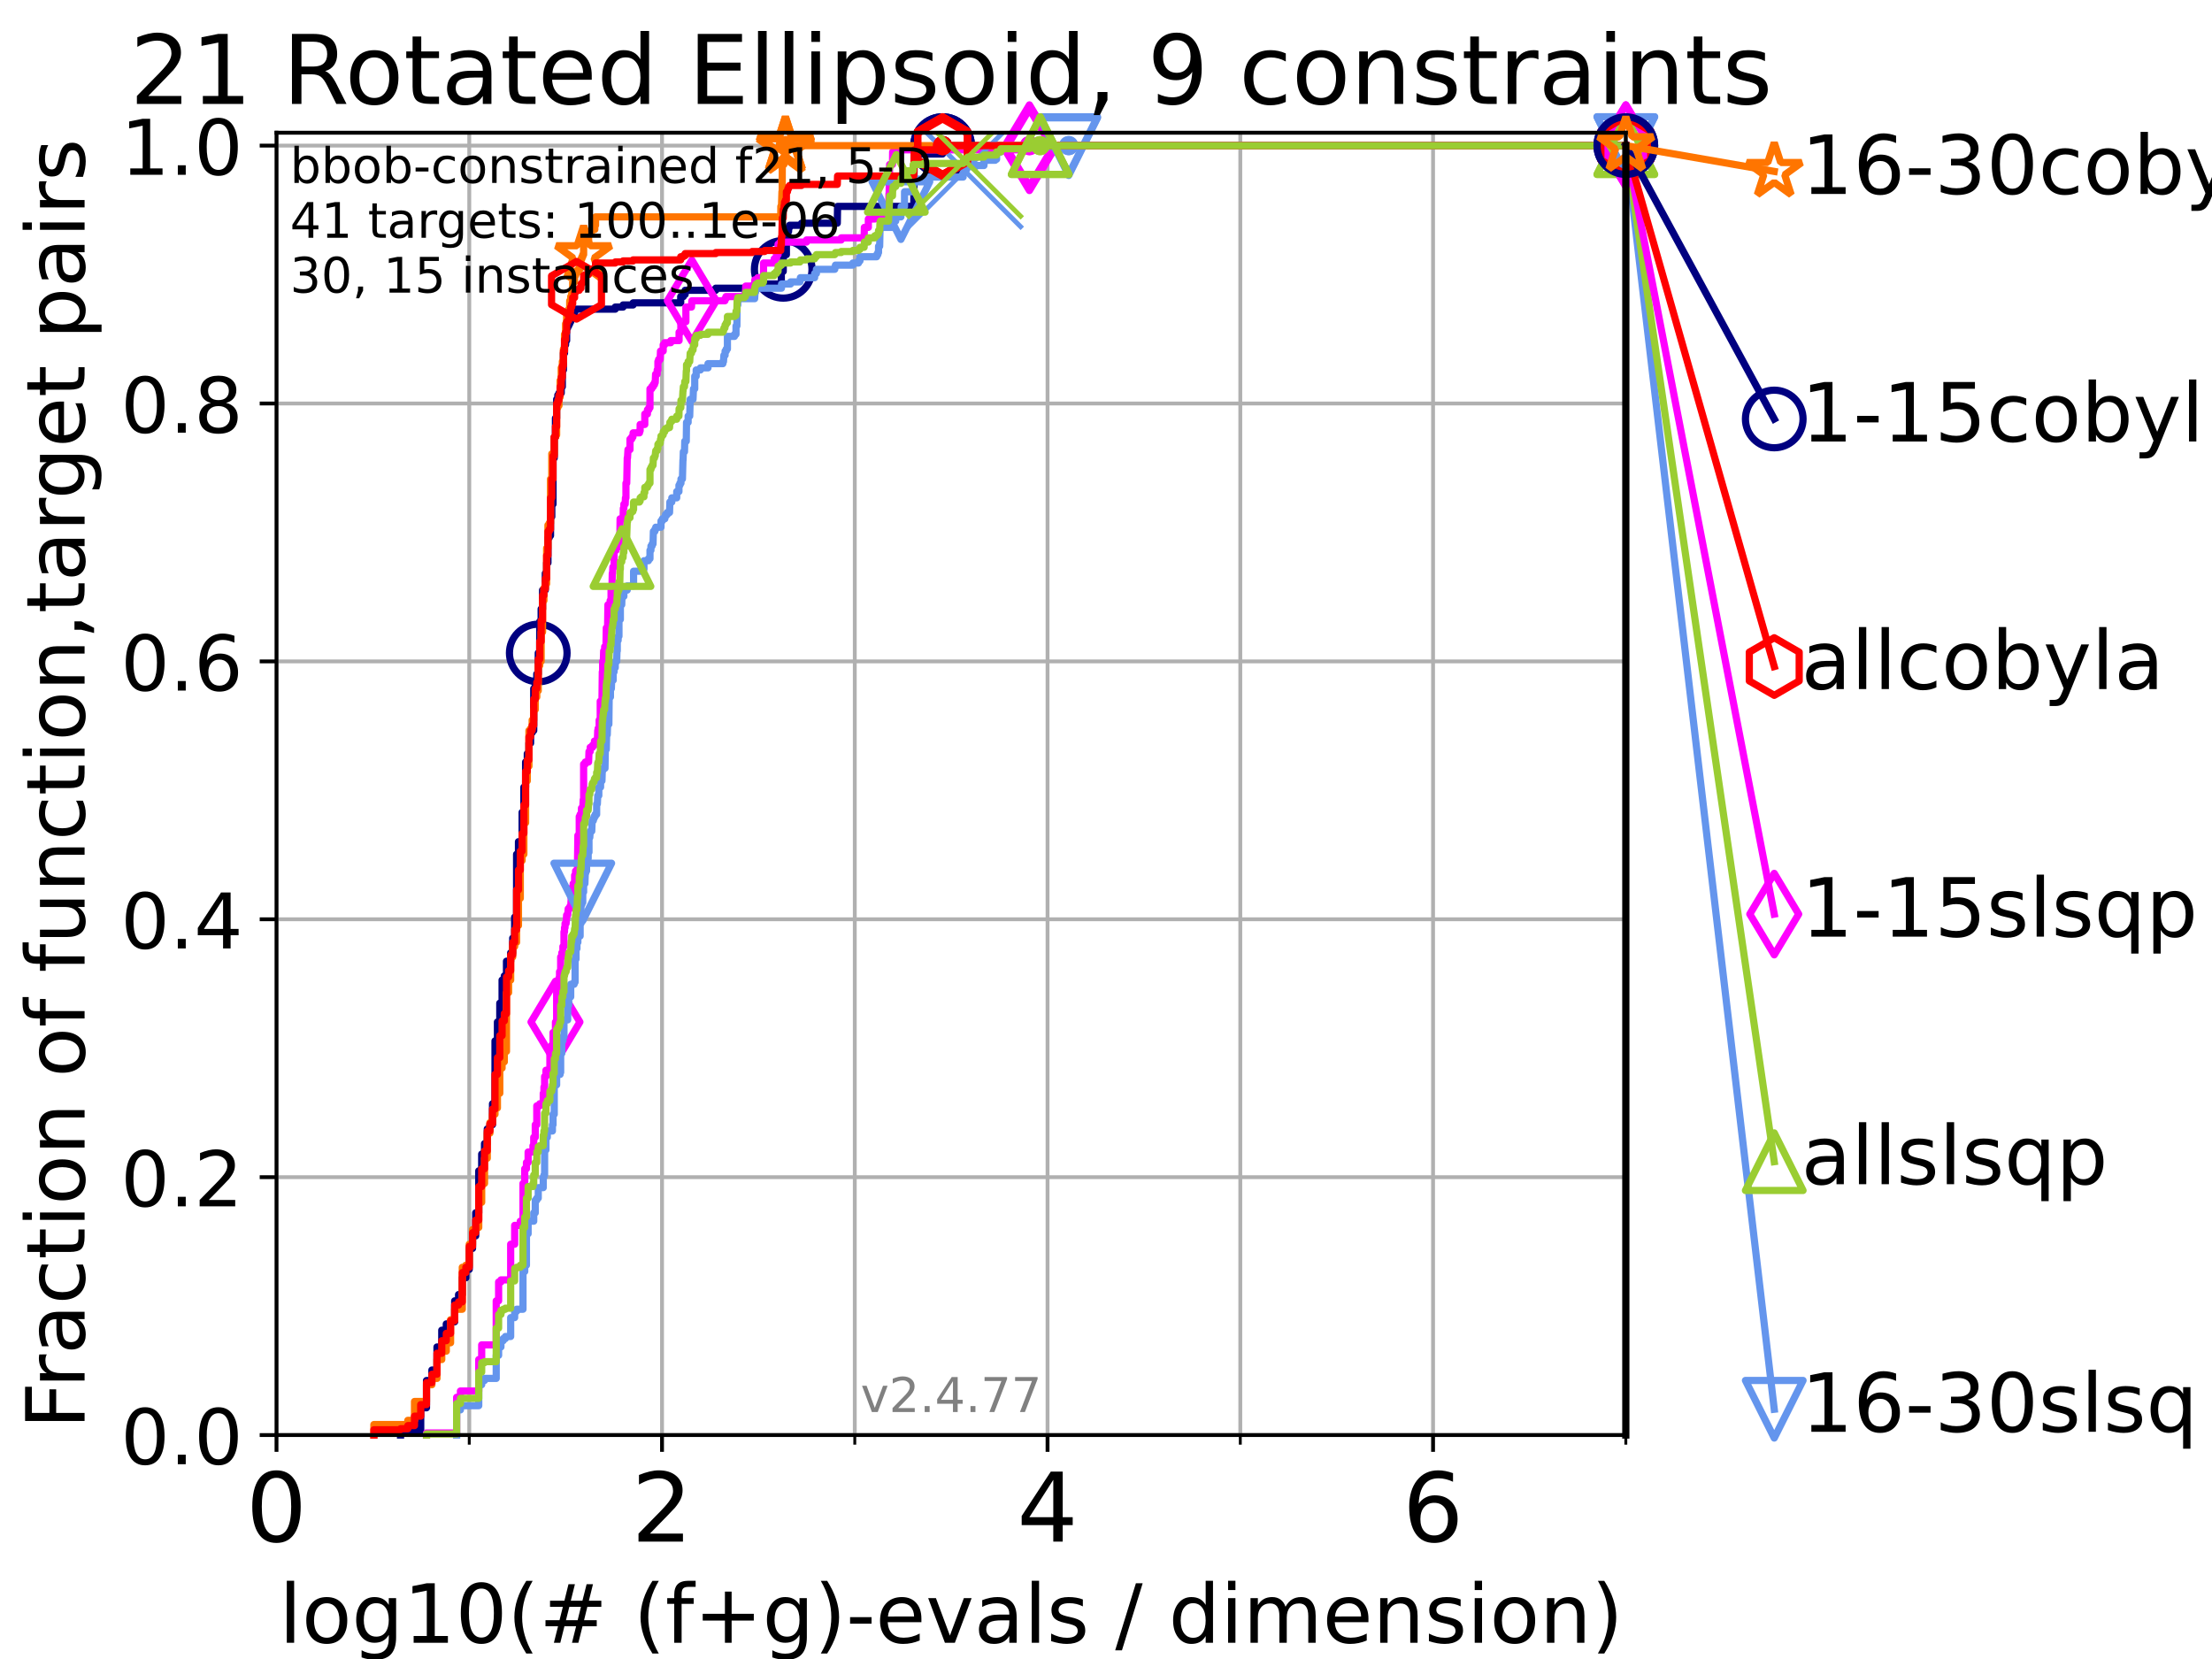 <?xml version="1.0" encoding="utf-8" standalone="no"?>
<!DOCTYPE svg PUBLIC "-//W3C//DTD SVG 1.1//EN"
  "http://www.w3.org/Graphics/SVG/1.1/DTD/svg11.dtd">
<!-- Created with matplotlib (https://matplotlib.org/) -->
<svg height="345.6pt" version="1.1" viewBox="0 0 460.8 345.6" width="460.8pt" xmlns="http://www.w3.org/2000/svg" xmlns:xlink="http://www.w3.org/1999/xlink">
 <defs>
  <style type="text/css">*{stroke-linecap:butt;stroke-linejoin:round;}</style>
 </defs>
 <g id="figure_1">
  <g id="patch_1">
   <path d="M 0 345.6 
L 460.8 345.6 
L 460.8 0 
L 0 0 
z
" style="fill:#ffffff;"/>
  </g>
  <g id="axes_1">
   <g id="patch_2">
    <path d="M 57.6 298.944 
L 338.688 298.944 
L 338.688 27.648 
L 57.6 27.648 
z
" style="fill:#ffffff;"/>
   </g>
   <g id="matplotlib.axis_1">
    <g id="xtick_1">
     <g id="line2d_1">
      <path clip-path="url(#p520171e2c6)" d="M 57.6 298.944 
L 57.6 27.648 
" style="fill:none;stroke:#b0b0b0;stroke-linecap:square;stroke-width:0.8;"/>
     </g>
     <g id="line2d_2">
      <defs>
       <path d="M 0 0 
L 0 3.5 
" id="m6377cb4549" style="stroke:#000000;stroke-width:0.8;"/>
      </defs>
      <g>
       <use style="stroke:#000000;stroke-width:0.8;" x="57.6" xlink:href="#m6377cb4549" y="298.944"/>
      </g>
     </g>
     <g id="text_1">
      <!-- 0 -->
      <g transform="translate(51.237 321.141)scale(0.2 -0.2)">
       <defs>
        <path d="M 31.781 66.406 
Q 24.172 66.406 20.328 58.906 
Q 16.5 51.422 16.5 36.375 
Q 16.5 21.391 20.328 13.891 
Q 24.172 6.391 31.781 6.391 
Q 39.453 6.391 43.281 13.891 
Q 47.125 21.391 47.125 36.375 
Q 47.125 51.422 43.281 58.906 
Q 39.453 66.406 31.781 66.406 
z
M 31.781 74.219 
Q 44.047 74.219 50.516 64.516 
Q 56.984 54.828 56.984 36.375 
Q 56.984 17.969 50.516 8.266 
Q 44.047 -1.422 31.781 -1.422 
Q 19.531 -1.422 13.062 8.266 
Q 6.594 17.969 6.594 36.375 
Q 6.594 54.828 13.062 64.516 
Q 19.531 74.219 31.781 74.219 
z
" id="DejaVuSans-48"/>
       </defs>
       <use xlink:href="#DejaVuSans-48"/>
      </g>
     </g>
    </g>
    <g id="xtick_2">
     <g id="line2d_3">
      <path clip-path="url(#p520171e2c6)" d="M 137.911 298.944 
L 137.911 27.648 
" style="fill:none;stroke:#b0b0b0;stroke-linecap:square;stroke-width:0.8;"/>
     </g>
     <g id="line2d_4">
      <g>
       <use style="stroke:#000000;stroke-width:0.8;" x="137.911" xlink:href="#m6377cb4549" y="298.944"/>
      </g>
     </g>
     <g id="text_2">
      <!-- 2 -->
      <g transform="translate(131.548 321.141)scale(0.2 -0.2)">
       <defs>
        <path d="M 19.188 8.297 
L 53.609 8.297 
L 53.609 0 
L 7.328 0 
L 7.328 8.297 
Q 12.938 14.109 22.625 23.891 
Q 32.328 33.688 34.812 36.531 
Q 39.547 41.844 41.422 45.531 
Q 43.312 49.219 43.312 52.781 
Q 43.312 58.594 39.234 62.25 
Q 35.156 65.922 28.609 65.922 
Q 23.969 65.922 18.812 64.312 
Q 13.672 62.703 7.812 59.422 
L 7.812 69.391 
Q 13.766 71.781 18.938 73 
Q 24.125 74.219 28.422 74.219 
Q 39.75 74.219 46.484 68.547 
Q 53.219 62.891 53.219 53.422 
Q 53.219 48.922 51.531 44.891 
Q 49.859 40.875 45.406 35.406 
Q 44.188 33.984 37.641 27.219 
Q 31.109 20.453 19.188 8.297 
z
" id="DejaVuSans-50"/>
       </defs>
       <use xlink:href="#DejaVuSans-50"/>
      </g>
     </g>
    </g>
    <g id="xtick_3">
     <g id="line2d_5">
      <path clip-path="url(#p520171e2c6)" d="M 218.222 298.944 
L 218.222 27.648 
" style="fill:none;stroke:#b0b0b0;stroke-linecap:square;stroke-width:0.8;"/>
     </g>
     <g id="line2d_6">
      <g>
       <use style="stroke:#000000;stroke-width:0.8;" x="218.222" xlink:href="#m6377cb4549" y="298.944"/>
      </g>
     </g>
     <g id="text_3">
      <!-- 4 -->
      <g transform="translate(211.859 321.141)scale(0.2 -0.2)">
       <defs>
        <path d="M 37.797 64.312 
L 12.891 25.391 
L 37.797 25.391 
z
M 35.203 72.906 
L 47.609 72.906 
L 47.609 25.391 
L 58.016 25.391 
L 58.016 17.188 
L 47.609 17.188 
L 47.609 0 
L 37.797 0 
L 37.797 17.188 
L 4.891 17.188 
L 4.891 26.703 
z
" id="DejaVuSans-52"/>
       </defs>
       <use xlink:href="#DejaVuSans-52"/>
      </g>
     </g>
    </g>
    <g id="xtick_4">
     <g id="line2d_7">
      <path clip-path="url(#p520171e2c6)" d="M 298.533 298.944 
L 298.533 27.648 
" style="fill:none;stroke:#b0b0b0;stroke-linecap:square;stroke-width:0.8;"/>
     </g>
     <g id="line2d_8">
      <g>
       <use style="stroke:#000000;stroke-width:0.8;" x="298.533" xlink:href="#m6377cb4549" y="298.944"/>
      </g>
     </g>
     <g id="text_4">
      <!-- 6 -->
      <g transform="translate(292.17 321.141)scale(0.2 -0.2)">
       <defs>
        <path d="M 33.016 40.375 
Q 26.375 40.375 22.484 35.828 
Q 18.609 31.297 18.609 23.391 
Q 18.609 15.531 22.484 10.953 
Q 26.375 6.391 33.016 6.391 
Q 39.656 6.391 43.531 10.953 
Q 47.406 15.531 47.406 23.391 
Q 47.406 31.297 43.531 35.828 
Q 39.656 40.375 33.016 40.375 
z
M 52.594 71.297 
L 52.594 62.312 
Q 48.875 64.062 45.094 64.984 
Q 41.312 65.922 37.594 65.922 
Q 27.828 65.922 22.672 59.328 
Q 17.531 52.734 16.797 39.406 
Q 19.672 43.656 24.016 45.922 
Q 28.375 48.188 33.594 48.188 
Q 44.578 48.188 50.953 41.516 
Q 57.328 34.859 57.328 23.391 
Q 57.328 12.156 50.688 5.359 
Q 44.047 -1.422 33.016 -1.422 
Q 20.359 -1.422 13.672 8.266 
Q 6.984 17.969 6.984 36.375 
Q 6.984 53.656 15.188 63.938 
Q 23.391 74.219 37.203 74.219 
Q 40.922 74.219 44.703 73.484 
Q 48.484 72.75 52.594 71.297 
z
" id="DejaVuSans-54"/>
       </defs>
       <use xlink:href="#DejaVuSans-54"/>
      </g>
     </g>
    </g>
    <g id="xtick_5">
     <g id="line2d_9">
      <path clip-path="url(#p520171e2c6)" d="M 97.755 298.944 
L 97.755 27.648 
" style="fill:none;stroke:#b0b0b0;stroke-linecap:square;stroke-width:0.8;"/>
     </g>
     <g id="line2d_10">
      <defs>
       <path d="M 0 0 
L 0 2 
" id="m8ccc17cc18" style="stroke:#000000;stroke-width:0.6;"/>
      </defs>
      <g>
       <use style="stroke:#000000;stroke-width:0.6;" x="97.755" xlink:href="#m8ccc17cc18" y="298.944"/>
      </g>
     </g>
    </g>
    <g id="xtick_6">
     <g id="line2d_11">
      <path clip-path="url(#p520171e2c6)" d="M 178.066 298.944 
L 178.066 27.648 
" style="fill:none;stroke:#b0b0b0;stroke-linecap:square;stroke-width:0.8;"/>
     </g>
     <g id="line2d_12">
      <g>
       <use style="stroke:#000000;stroke-width:0.6;" x="178.066" xlink:href="#m8ccc17cc18" y="298.944"/>
      </g>
     </g>
    </g>
    <g id="xtick_7">
     <g id="line2d_13">
      <path clip-path="url(#p520171e2c6)" d="M 258.377 298.944 
L 258.377 27.648 
" style="fill:none;stroke:#b0b0b0;stroke-linecap:square;stroke-width:0.8;"/>
     </g>
     <g id="line2d_14">
      <g>
       <use style="stroke:#000000;stroke-width:0.6;" x="258.377" xlink:href="#m8ccc17cc18" y="298.944"/>
      </g>
     </g>
    </g>
    <g id="xtick_8">
     <g id="line2d_15">
      <path clip-path="url(#p520171e2c6)" d="M 338.688 298.944 
L 338.688 27.648 
" style="fill:none;stroke:#b0b0b0;stroke-linecap:square;stroke-width:0.8;"/>
     </g>
     <g id="line2d_16">
      <g>
       <use style="stroke:#000000;stroke-width:0.6;" x="338.688" xlink:href="#m8ccc17cc18" y="298.944"/>
      </g>
     </g>
    </g>
    <g id="text_5">
     <!-- log10(# (f+g)-evals / dimension) -->
     <g transform="translate(58.145 342.218)scale(0.17 -0.17)">
      <defs>
       <path d="M 9.422 75.984 
L 18.406 75.984 
L 18.406 0 
L 9.422 0 
z
" id="DejaVuSans-108"/>
       <path d="M 30.609 48.391 
Q 23.391 48.391 19.188 42.75 
Q 14.984 37.109 14.984 27.297 
Q 14.984 17.484 19.156 11.844 
Q 23.344 6.203 30.609 6.203 
Q 37.797 6.203 41.984 11.859 
Q 46.188 17.531 46.188 27.297 
Q 46.188 37.016 41.984 42.703 
Q 37.797 48.391 30.609 48.391 
z
M 30.609 56 
Q 42.328 56 49.016 48.375 
Q 55.719 40.766 55.719 27.297 
Q 55.719 13.875 49.016 6.219 
Q 42.328 -1.422 30.609 -1.422 
Q 18.844 -1.422 12.172 6.219 
Q 5.516 13.875 5.516 27.297 
Q 5.516 40.766 12.172 48.375 
Q 18.844 56 30.609 56 
z
" id="DejaVuSans-111"/>
       <path d="M 45.406 27.984 
Q 45.406 37.75 41.375 43.109 
Q 37.359 48.484 30.078 48.484 
Q 22.859 48.484 18.828 43.109 
Q 14.797 37.75 14.797 27.984 
Q 14.797 18.266 18.828 12.891 
Q 22.859 7.516 30.078 7.516 
Q 37.359 7.516 41.375 12.891 
Q 45.406 18.266 45.406 27.984 
z
M 54.391 6.781 
Q 54.391 -7.172 48.188 -13.984 
Q 42 -20.797 29.203 -20.797 
Q 24.469 -20.797 20.266 -20.094 
Q 16.062 -19.391 12.109 -17.922 
L 12.109 -9.188 
Q 16.062 -11.328 19.922 -12.344 
Q 23.781 -13.375 27.781 -13.375 
Q 36.625 -13.375 41.016 -8.766 
Q 45.406 -4.156 45.406 5.172 
L 45.406 9.625 
Q 42.625 4.781 38.281 2.391 
Q 33.938 0 27.875 0 
Q 17.828 0 11.672 7.656 
Q 5.516 15.328 5.516 27.984 
Q 5.516 40.672 11.672 48.328 
Q 17.828 56 27.875 56 
Q 33.938 56 38.281 53.609 
Q 42.625 51.219 45.406 46.391 
L 45.406 54.688 
L 54.391 54.688 
z
" id="DejaVuSans-103"/>
       <path d="M 12.406 8.297 
L 28.516 8.297 
L 28.516 63.922 
L 10.984 60.406 
L 10.984 69.391 
L 28.422 72.906 
L 38.281 72.906 
L 38.281 8.297 
L 54.391 8.297 
L 54.391 0 
L 12.406 0 
z
" id="DejaVuSans-49"/>
       <path d="M 31 75.875 
Q 24.469 64.656 21.281 53.656 
Q 18.109 42.672 18.109 31.391 
Q 18.109 20.125 21.312 9.062 
Q 24.516 -2 31 -13.188 
L 23.188 -13.188 
Q 15.875 -1.703 12.234 9.375 
Q 8.594 20.453 8.594 31.391 
Q 8.594 42.281 12.203 53.312 
Q 15.828 64.359 23.188 75.875 
z
" id="DejaVuSans-40"/>
       <path d="M 51.125 44 
L 36.922 44 
L 32.812 27.688 
L 47.125 27.688 
z
M 43.797 71.781 
L 38.719 51.516 
L 52.984 51.516 
L 58.109 71.781 
L 65.922 71.781 
L 60.891 51.516 
L 76.125 51.516 
L 76.125 44 
L 58.984 44 
L 54.984 27.688 
L 70.516 27.688 
L 70.516 20.219 
L 53.078 20.219 
L 48 0 
L 40.188 0 
L 45.219 20.219 
L 30.906 20.219 
L 25.875 0 
L 18.016 0 
L 23.094 20.219 
L 7.719 20.219 
L 7.719 27.688 
L 24.906 27.688 
L 29 44 
L 13.281 44 
L 13.281 51.516 
L 30.906 51.516 
L 35.891 71.781 
z
" id="DejaVuSans-35"/>
       <path id="DejaVuSans-32"/>
       <path d="M 37.109 75.984 
L 37.109 68.5 
L 28.516 68.5 
Q 23.688 68.5 21.797 66.547 
Q 19.922 64.594 19.922 59.516 
L 19.922 54.688 
L 34.719 54.688 
L 34.719 47.703 
L 19.922 47.703 
L 19.922 0 
L 10.891 0 
L 10.891 47.703 
L 2.297 47.703 
L 2.297 54.688 
L 10.891 54.688 
L 10.891 58.5 
Q 10.891 67.625 15.141 71.797 
Q 19.391 75.984 28.609 75.984 
z
" id="DejaVuSans-102"/>
       <path d="M 46 62.703 
L 46 35.5 
L 73.188 35.5 
L 73.188 27.203 
L 46 27.203 
L 46 0 
L 37.797 0 
L 37.797 27.203 
L 10.594 27.203 
L 10.594 35.5 
L 37.797 35.5 
L 37.797 62.703 
z
" id="DejaVuSans-43"/>
       <path d="M 8.016 75.875 
L 15.828 75.875 
Q 23.141 64.359 26.781 53.312 
Q 30.422 42.281 30.422 31.391 
Q 30.422 20.453 26.781 9.375 
Q 23.141 -1.703 15.828 -13.188 
L 8.016 -13.188 
Q 14.5 -2 17.703 9.062 
Q 20.906 20.125 20.906 31.391 
Q 20.906 42.672 17.703 53.656 
Q 14.5 64.656 8.016 75.875 
z
" id="DejaVuSans-41"/>
       <path d="M 4.891 31.391 
L 31.203 31.391 
L 31.203 23.391 
L 4.891 23.391 
z
" id="DejaVuSans-45"/>
       <path d="M 56.203 29.594 
L 56.203 25.203 
L 14.891 25.203 
Q 15.484 15.922 20.484 11.062 
Q 25.484 6.203 34.422 6.203 
Q 39.594 6.203 44.453 7.469 
Q 49.312 8.734 54.109 11.281 
L 54.109 2.781 
Q 49.266 0.734 44.188 -0.344 
Q 39.109 -1.422 33.891 -1.422 
Q 20.797 -1.422 13.156 6.188 
Q 5.516 13.812 5.516 26.812 
Q 5.516 40.234 12.766 48.109 
Q 20.016 56 32.328 56 
Q 43.359 56 49.781 48.891 
Q 56.203 41.797 56.203 29.594 
z
M 47.219 32.234 
Q 47.125 39.594 43.094 43.984 
Q 39.062 48.391 32.422 48.391 
Q 24.906 48.391 20.391 44.141 
Q 15.875 39.891 15.188 32.172 
z
" id="DejaVuSans-101"/>
       <path d="M 2.984 54.688 
L 12.5 54.688 
L 29.594 8.797 
L 46.688 54.688 
L 56.203 54.688 
L 35.688 0 
L 23.484 0 
z
" id="DejaVuSans-118"/>
       <path d="M 34.281 27.484 
Q 23.391 27.484 19.188 25 
Q 14.984 22.516 14.984 16.5 
Q 14.984 11.719 18.141 8.906 
Q 21.297 6.109 26.703 6.109 
Q 34.188 6.109 38.703 11.406 
Q 43.219 16.703 43.219 25.484 
L 43.219 27.484 
z
M 52.203 31.203 
L 52.203 0 
L 43.219 0 
L 43.219 8.297 
Q 40.141 3.328 35.547 0.953 
Q 30.953 -1.422 24.312 -1.422 
Q 15.922 -1.422 10.953 3.297 
Q 6 8.016 6 15.922 
Q 6 25.141 12.172 29.828 
Q 18.359 34.516 30.609 34.516 
L 43.219 34.516 
L 43.219 35.406 
Q 43.219 41.609 39.141 45 
Q 35.062 48.391 27.688 48.391 
Q 23 48.391 18.547 47.266 
Q 14.109 46.141 10.016 43.891 
L 10.016 52.203 
Q 14.938 54.109 19.578 55.047 
Q 24.219 56 28.609 56 
Q 40.484 56 46.344 49.844 
Q 52.203 43.703 52.203 31.203 
z
" id="DejaVuSans-97"/>
       <path d="M 44.281 53.078 
L 44.281 44.578 
Q 40.484 46.531 36.375 47.5 
Q 32.281 48.484 27.875 48.484 
Q 21.188 48.484 17.844 46.438 
Q 14.5 44.391 14.5 40.281 
Q 14.5 37.156 16.891 35.375 
Q 19.281 33.594 26.516 31.984 
L 29.594 31.297 
Q 39.156 29.25 43.188 25.516 
Q 47.219 21.781 47.219 15.094 
Q 47.219 7.469 41.188 3.016 
Q 35.156 -1.422 24.609 -1.422 
Q 20.219 -1.422 15.453 -0.562 
Q 10.688 0.297 5.422 2 
L 5.422 11.281 
Q 10.406 8.688 15.234 7.391 
Q 20.062 6.109 24.812 6.109 
Q 31.156 6.109 34.562 8.281 
Q 37.984 10.453 37.984 14.406 
Q 37.984 18.062 35.516 20.016 
Q 33.062 21.969 24.703 23.781 
L 21.578 24.516 
Q 13.234 26.266 9.516 29.906 
Q 5.812 33.547 5.812 39.891 
Q 5.812 47.609 11.281 51.797 
Q 16.75 56 26.812 56 
Q 31.781 56 36.172 55.266 
Q 40.578 54.547 44.281 53.078 
z
" id="DejaVuSans-115"/>
       <path d="M 25.391 72.906 
L 33.688 72.906 
L 8.297 -9.281 
L 0 -9.281 
z
" id="DejaVuSans-47"/>
       <path d="M 45.406 46.391 
L 45.406 75.984 
L 54.391 75.984 
L 54.391 0 
L 45.406 0 
L 45.406 8.203 
Q 42.578 3.328 38.25 0.953 
Q 33.938 -1.422 27.875 -1.422 
Q 17.969 -1.422 11.734 6.484 
Q 5.516 14.406 5.516 27.297 
Q 5.516 40.188 11.734 48.094 
Q 17.969 56 27.875 56 
Q 33.938 56 38.25 53.625 
Q 42.578 51.266 45.406 46.391 
z
M 14.797 27.297 
Q 14.797 17.391 18.875 11.75 
Q 22.953 6.109 30.078 6.109 
Q 37.203 6.109 41.297 11.75 
Q 45.406 17.391 45.406 27.297 
Q 45.406 37.203 41.297 42.844 
Q 37.203 48.484 30.078 48.484 
Q 22.953 48.484 18.875 42.844 
Q 14.797 37.203 14.797 27.297 
z
" id="DejaVuSans-100"/>
       <path d="M 9.422 54.688 
L 18.406 54.688 
L 18.406 0 
L 9.422 0 
z
M 9.422 75.984 
L 18.406 75.984 
L 18.406 64.594 
L 9.422 64.594 
z
" id="DejaVuSans-105"/>
       <path d="M 52 44.188 
Q 55.375 50.25 60.062 53.125 
Q 64.75 56 71.094 56 
Q 79.641 56 84.281 50.016 
Q 88.922 44.047 88.922 33.016 
L 88.922 0 
L 79.891 0 
L 79.891 32.719 
Q 79.891 40.578 77.094 44.375 
Q 74.312 48.188 68.609 48.188 
Q 61.625 48.188 57.562 43.547 
Q 53.516 38.922 53.516 30.906 
L 53.516 0 
L 44.484 0 
L 44.484 32.719 
Q 44.484 40.625 41.703 44.406 
Q 38.922 48.188 33.109 48.188 
Q 26.219 48.188 22.156 43.531 
Q 18.109 38.875 18.109 30.906 
L 18.109 0 
L 9.078 0 
L 9.078 54.688 
L 18.109 54.688 
L 18.109 46.188 
Q 21.188 51.219 25.484 53.609 
Q 29.781 56 35.688 56 
Q 41.656 56 45.828 52.969 
Q 50 49.953 52 44.188 
z
" id="DejaVuSans-109"/>
       <path d="M 54.891 33.016 
L 54.891 0 
L 45.906 0 
L 45.906 32.719 
Q 45.906 40.484 42.875 44.328 
Q 39.844 48.188 33.797 48.188 
Q 26.516 48.188 22.312 43.547 
Q 18.109 38.922 18.109 30.906 
L 18.109 0 
L 9.078 0 
L 9.078 54.688 
L 18.109 54.688 
L 18.109 46.188 
Q 21.344 51.125 25.703 53.562 
Q 30.078 56 35.797 56 
Q 45.219 56 50.047 50.172 
Q 54.891 44.344 54.891 33.016 
z
" id="DejaVuSans-110"/>
      </defs>
      <use xlink:href="#DejaVuSans-108"/>
      <use x="27.783" xlink:href="#DejaVuSans-111"/>
      <use x="88.965" xlink:href="#DejaVuSans-103"/>
      <use x="152.441" xlink:href="#DejaVuSans-49"/>
      <use x="216.064" xlink:href="#DejaVuSans-48"/>
      <use x="279.688" xlink:href="#DejaVuSans-40"/>
      <use x="318.701" xlink:href="#DejaVuSans-35"/>
      <use x="402.49" xlink:href="#DejaVuSans-32"/>
      <use x="434.277" xlink:href="#DejaVuSans-40"/>
      <use x="473.291" xlink:href="#DejaVuSans-102"/>
      <use x="508.496" xlink:href="#DejaVuSans-43"/>
      <use x="592.285" xlink:href="#DejaVuSans-103"/>
      <use x="655.762" xlink:href="#DejaVuSans-41"/>
      <use x="694.775" xlink:href="#DejaVuSans-45"/>
      <use x="730.859" xlink:href="#DejaVuSans-101"/>
      <use x="792.383" xlink:href="#DejaVuSans-118"/>
      <use x="851.562" xlink:href="#DejaVuSans-97"/>
      <use x="912.842" xlink:href="#DejaVuSans-108"/>
      <use x="940.625" xlink:href="#DejaVuSans-115"/>
      <use x="992.725" xlink:href="#DejaVuSans-32"/>
      <use x="1024.512" xlink:href="#DejaVuSans-47"/>
      <use x="1058.203" xlink:href="#DejaVuSans-32"/>
      <use x="1089.99" xlink:href="#DejaVuSans-100"/>
      <use x="1153.467" xlink:href="#DejaVuSans-105"/>
      <use x="1181.25" xlink:href="#DejaVuSans-109"/>
      <use x="1278.662" xlink:href="#DejaVuSans-101"/>
      <use x="1340.186" xlink:href="#DejaVuSans-110"/>
      <use x="1403.564" xlink:href="#DejaVuSans-115"/>
      <use x="1455.664" xlink:href="#DejaVuSans-105"/>
      <use x="1483.447" xlink:href="#DejaVuSans-111"/>
      <use x="1544.629" xlink:href="#DejaVuSans-110"/>
      <use x="1608.008" xlink:href="#DejaVuSans-41"/>
     </g>
    </g>
   </g>
   <g id="matplotlib.axis_2">
    <g id="ytick_1">
     <g id="line2d_17">
      <path clip-path="url(#p520171e2c6)" d="M 57.6 298.944 
L 338.688 298.944 
" style="fill:none;stroke:#b0b0b0;stroke-linecap:square;stroke-width:0.8;"/>
     </g>
     <g id="line2d_18">
      <defs>
       <path d="M 0 0 
L -3.5 0 
" id="mf6c66ad1ef" style="stroke:#000000;stroke-width:0.8;"/>
      </defs>
      <g>
       <use style="stroke:#000000;stroke-width:0.8;" x="57.6" xlink:href="#mf6c66ad1ef" y="298.944"/>
      </g>
     </g>
     <g id="text_6">
      <!-- 0.0 -->
      <g transform="translate(25.155 305.023)scale(0.16 -0.16)">
       <defs>
        <path d="M 10.688 12.406 
L 21 12.406 
L 21 0 
L 10.688 0 
z
" id="DejaVuSans-46"/>
       </defs>
       <use xlink:href="#DejaVuSans-48"/>
       <use x="63.623" xlink:href="#DejaVuSans-46"/>
       <use x="95.41" xlink:href="#DejaVuSans-48"/>
      </g>
     </g>
    </g>
    <g id="ytick_2">
     <g id="line2d_19">
      <path clip-path="url(#p520171e2c6)" d="M 57.6 245.222 
L 338.688 245.222 
" style="fill:none;stroke:#b0b0b0;stroke-linecap:square;stroke-width:0.8;"/>
     </g>
     <g id="line2d_20">
      <g>
       <use style="stroke:#000000;stroke-width:0.8;" x="57.6" xlink:href="#mf6c66ad1ef" y="245.222"/>
      </g>
     </g>
     <g id="text_7">
      <!-- 0.2 -->
      <g transform="translate(25.155 251.301)scale(0.16 -0.16)">
       <use xlink:href="#DejaVuSans-48"/>
       <use x="63.623" xlink:href="#DejaVuSans-46"/>
       <use x="95.41" xlink:href="#DejaVuSans-50"/>
      </g>
     </g>
    </g>
    <g id="ytick_3">
     <g id="line2d_21">
      <path clip-path="url(#p520171e2c6)" d="M 57.6 191.5 
L 338.688 191.5 
" style="fill:none;stroke:#b0b0b0;stroke-linecap:square;stroke-width:0.8;"/>
     </g>
     <g id="line2d_22">
      <g>
       <use style="stroke:#000000;stroke-width:0.8;" x="57.6" xlink:href="#mf6c66ad1ef" y="191.5"/>
      </g>
     </g>
     <g id="text_8">
      <!-- 0.4 -->
      <g transform="translate(25.155 197.579)scale(0.16 -0.16)">
       <use xlink:href="#DejaVuSans-48"/>
       <use x="63.623" xlink:href="#DejaVuSans-46"/>
       <use x="95.41" xlink:href="#DejaVuSans-52"/>
      </g>
     </g>
    </g>
    <g id="ytick_4">
     <g id="line2d_23">
      <path clip-path="url(#p520171e2c6)" d="M 57.6 137.778 
L 338.688 137.778 
" style="fill:none;stroke:#b0b0b0;stroke-linecap:square;stroke-width:0.8;"/>
     </g>
     <g id="line2d_24">
      <g>
       <use style="stroke:#000000;stroke-width:0.8;" x="57.6" xlink:href="#mf6c66ad1ef" y="137.778"/>
      </g>
     </g>
     <g id="text_9">
      <!-- 0.6 -->
      <g transform="translate(25.155 143.857)scale(0.16 -0.16)">
       <use xlink:href="#DejaVuSans-48"/>
       <use x="63.623" xlink:href="#DejaVuSans-46"/>
       <use x="95.41" xlink:href="#DejaVuSans-54"/>
      </g>
     </g>
    </g>
    <g id="ytick_5">
     <g id="line2d_25">
      <path clip-path="url(#p520171e2c6)" d="M 57.6 84.056 
L 338.688 84.056 
" style="fill:none;stroke:#b0b0b0;stroke-linecap:square;stroke-width:0.8;"/>
     </g>
     <g id="line2d_26">
      <g>
       <use style="stroke:#000000;stroke-width:0.8;" x="57.6" xlink:href="#mf6c66ad1ef" y="84.056"/>
      </g>
     </g>
     <g id="text_10">
      <!-- 0.8 -->
      <g transform="translate(25.155 90.135)scale(0.16 -0.16)">
       <defs>
        <path d="M 31.781 34.625 
Q 24.75 34.625 20.719 30.859 
Q 16.703 27.094 16.703 20.516 
Q 16.703 13.922 20.719 10.156 
Q 24.75 6.391 31.781 6.391 
Q 38.812 6.391 42.859 10.172 
Q 46.922 13.969 46.922 20.516 
Q 46.922 27.094 42.891 30.859 
Q 38.875 34.625 31.781 34.625 
z
M 21.922 38.812 
Q 15.578 40.375 12.031 44.719 
Q 8.5 49.078 8.5 55.328 
Q 8.5 64.062 14.719 69.141 
Q 20.953 74.219 31.781 74.219 
Q 42.672 74.219 48.875 69.141 
Q 55.078 64.062 55.078 55.328 
Q 55.078 49.078 51.531 44.719 
Q 48 40.375 41.703 38.812 
Q 48.828 37.156 52.797 32.312 
Q 56.781 27.484 56.781 20.516 
Q 56.781 9.906 50.312 4.234 
Q 43.844 -1.422 31.781 -1.422 
Q 19.734 -1.422 13.25 4.234 
Q 6.781 9.906 6.781 20.516 
Q 6.781 27.484 10.781 32.312 
Q 14.797 37.156 21.922 38.812 
z
M 18.312 54.391 
Q 18.312 48.734 21.844 45.562 
Q 25.391 42.391 31.781 42.391 
Q 38.141 42.391 41.719 45.562 
Q 45.312 48.734 45.312 54.391 
Q 45.312 60.062 41.719 63.234 
Q 38.141 66.406 31.781 66.406 
Q 25.391 66.406 21.844 63.234 
Q 18.312 60.062 18.312 54.391 
z
" id="DejaVuSans-56"/>
       </defs>
       <use xlink:href="#DejaVuSans-48"/>
       <use x="63.623" xlink:href="#DejaVuSans-46"/>
       <use x="95.41" xlink:href="#DejaVuSans-56"/>
      </g>
     </g>
    </g>
    <g id="ytick_6">
     <g id="line2d_27">
      <path clip-path="url(#p520171e2c6)" d="M 57.6 30.334 
L 338.688 30.334 
" style="fill:none;stroke:#b0b0b0;stroke-linecap:square;stroke-width:0.8;"/>
     </g>
     <g id="line2d_28">
      <g>
       <use style="stroke:#000000;stroke-width:0.8;" x="57.6" xlink:href="#mf6c66ad1ef" y="30.334"/>
      </g>
     </g>
     <g id="text_11">
      <!-- 1.0 -->
      <g transform="translate(25.155 36.413)scale(0.16 -0.16)">
       <use xlink:href="#DejaVuSans-49"/>
       <use x="63.623" xlink:href="#DejaVuSans-46"/>
       <use x="95.41" xlink:href="#DejaVuSans-48"/>
      </g>
     </g>
    </g>
    <g id="text_12">
     <!-- Fraction of function,target pairs -->
     <g transform="translate(17.62 297.681)rotate(-90)scale(0.17 -0.17)">
      <defs>
       <path d="M 9.812 72.906 
L 51.703 72.906 
L 51.703 64.594 
L 19.672 64.594 
L 19.672 43.109 
L 48.578 43.109 
L 48.578 34.812 
L 19.672 34.812 
L 19.672 0 
L 9.812 0 
z
" id="DejaVuSans-70"/>
       <path d="M 41.109 46.297 
Q 39.594 47.172 37.812 47.578 
Q 36.031 48 33.891 48 
Q 26.266 48 22.188 43.047 
Q 18.109 38.094 18.109 28.812 
L 18.109 0 
L 9.078 0 
L 9.078 54.688 
L 18.109 54.688 
L 18.109 46.188 
Q 20.953 51.172 25.484 53.578 
Q 30.031 56 36.531 56 
Q 37.453 56 38.578 55.875 
Q 39.703 55.766 41.062 55.516 
z
" id="DejaVuSans-114"/>
       <path d="M 48.781 52.594 
L 48.781 44.188 
Q 44.969 46.297 41.141 47.344 
Q 37.312 48.391 33.406 48.391 
Q 24.656 48.391 19.812 42.844 
Q 14.984 37.312 14.984 27.297 
Q 14.984 17.281 19.812 11.734 
Q 24.656 6.203 33.406 6.203 
Q 37.312 6.203 41.141 7.25 
Q 44.969 8.297 48.781 10.406 
L 48.781 2.094 
Q 45.016 0.344 40.984 -0.531 
Q 36.969 -1.422 32.422 -1.422 
Q 20.062 -1.422 12.781 6.344 
Q 5.516 14.109 5.516 27.297 
Q 5.516 40.672 12.859 48.328 
Q 20.219 56 33.016 56 
Q 37.156 56 41.109 55.141 
Q 45.062 54.297 48.781 52.594 
z
" id="DejaVuSans-99"/>
       <path d="M 18.312 70.219 
L 18.312 54.688 
L 36.812 54.688 
L 36.812 47.703 
L 18.312 47.703 
L 18.312 18.016 
Q 18.312 11.328 20.141 9.422 
Q 21.969 7.516 27.594 7.516 
L 36.812 7.516 
L 36.812 0 
L 27.594 0 
Q 17.188 0 13.234 3.875 
Q 9.281 7.766 9.281 18.016 
L 9.281 47.703 
L 2.688 47.703 
L 2.688 54.688 
L 9.281 54.688 
L 9.281 70.219 
z
" id="DejaVuSans-116"/>
       <path d="M 8.5 21.578 
L 8.5 54.688 
L 17.484 54.688 
L 17.484 21.922 
Q 17.484 14.156 20.5 10.266 
Q 23.531 6.391 29.594 6.391 
Q 36.859 6.391 41.078 11.031 
Q 45.312 15.672 45.312 23.688 
L 45.312 54.688 
L 54.297 54.688 
L 54.297 0 
L 45.312 0 
L 45.312 8.406 
Q 42.047 3.422 37.719 1 
Q 33.406 -1.422 27.688 -1.422 
Q 18.266 -1.422 13.375 4.438 
Q 8.5 10.297 8.5 21.578 
z
M 31.109 56 
z
" id="DejaVuSans-117"/>
       <path d="M 11.719 12.406 
L 22.016 12.406 
L 22.016 4 
L 14.016 -11.625 
L 7.719 -11.625 
L 11.719 4 
z
" id="DejaVuSans-44"/>
       <path d="M 18.109 8.203 
L 18.109 -20.797 
L 9.078 -20.797 
L 9.078 54.688 
L 18.109 54.688 
L 18.109 46.391 
Q 20.953 51.266 25.266 53.625 
Q 29.594 56 35.594 56 
Q 45.562 56 51.781 48.094 
Q 58.016 40.188 58.016 27.297 
Q 58.016 14.406 51.781 6.484 
Q 45.562 -1.422 35.594 -1.422 
Q 29.594 -1.422 25.266 0.953 
Q 20.953 3.328 18.109 8.203 
z
M 48.688 27.297 
Q 48.688 37.203 44.609 42.844 
Q 40.531 48.484 33.406 48.484 
Q 26.266 48.484 22.188 42.844 
Q 18.109 37.203 18.109 27.297 
Q 18.109 17.391 22.188 11.75 
Q 26.266 6.109 33.406 6.109 
Q 40.531 6.109 44.609 11.75 
Q 48.688 17.391 48.688 27.297 
z
" id="DejaVuSans-112"/>
      </defs>
      <use xlink:href="#DejaVuSans-70"/>
      <use x="50.27" xlink:href="#DejaVuSans-114"/>
      <use x="91.383" xlink:href="#DejaVuSans-97"/>
      <use x="152.662" xlink:href="#DejaVuSans-99"/>
      <use x="207.643" xlink:href="#DejaVuSans-116"/>
      <use x="246.852" xlink:href="#DejaVuSans-105"/>
      <use x="274.635" xlink:href="#DejaVuSans-111"/>
      <use x="335.816" xlink:href="#DejaVuSans-110"/>
      <use x="399.195" xlink:href="#DejaVuSans-32"/>
      <use x="430.982" xlink:href="#DejaVuSans-111"/>
      <use x="492.164" xlink:href="#DejaVuSans-102"/>
      <use x="527.369" xlink:href="#DejaVuSans-32"/>
      <use x="559.156" xlink:href="#DejaVuSans-102"/>
      <use x="594.361" xlink:href="#DejaVuSans-117"/>
      <use x="657.74" xlink:href="#DejaVuSans-110"/>
      <use x="721.119" xlink:href="#DejaVuSans-99"/>
      <use x="776.1" xlink:href="#DejaVuSans-116"/>
      <use x="815.309" xlink:href="#DejaVuSans-105"/>
      <use x="843.092" xlink:href="#DejaVuSans-111"/>
      <use x="904.273" xlink:href="#DejaVuSans-110"/>
      <use x="967.652" xlink:href="#DejaVuSans-44"/>
      <use x="999.439" xlink:href="#DejaVuSans-116"/>
      <use x="1038.648" xlink:href="#DejaVuSans-97"/>
      <use x="1099.928" xlink:href="#DejaVuSans-114"/>
      <use x="1139.291" xlink:href="#DejaVuSans-103"/>
      <use x="1202.768" xlink:href="#DejaVuSans-101"/>
      <use x="1264.291" xlink:href="#DejaVuSans-116"/>
      <use x="1303.5" xlink:href="#DejaVuSans-32"/>
      <use x="1335.287" xlink:href="#DejaVuSans-112"/>
      <use x="1398.764" xlink:href="#DejaVuSans-97"/>
      <use x="1460.043" xlink:href="#DejaVuSans-105"/>
      <use x="1487.826" xlink:href="#DejaVuSans-114"/>
      <use x="1528.939" xlink:href="#DejaVuSans-115"/>
     </g>
    </g>
   </g>
   <g id="line2d_29">
    <defs>
     <path d="M 0 1.5 
C 0.398 1.5 0.779 1.342 1.061 1.061 
C 1.342 0.779 1.5 0.398 1.5 0 
C 1.5 -0.398 1.342 -0.779 1.061 -1.061 
C 0.779 -1.342 0.398 -1.5 0 -1.5 
C -0.398 -1.5 -0.779 -1.342 -1.061 -1.061 
C -1.342 -0.779 -1.5 -0.398 -1.5 0 
C -1.5 0.398 -1.342 0.779 -1.061 1.061 
C -0.779 1.342 -0.398 1.5 0 1.5 
z
" id="m5aaadf4528" style="stroke:#000080;"/>
    </defs>
    <g>
     <use style="fill:#000080;stroke:#000080;" x="196.36" xlink:href="#m5aaadf4528" y="30.334"/>
     <use style="fill:#000080;stroke:#000080;" x="196.36" xlink:href="#m5aaadf4528" y="30.334"/>
    </g>
   </g>
   <g id="line2d_30">
    <path d="M 83.438 298.944 
L 83.438 298.507 
L 84.956 298.507 
L 84.956 298.07 
L 87.644 298.07 
L 87.644 293.266 
L 88.847 293.266 
L 88.847 287.588 
L 89.973 287.588 
L 89.973 285.404 
L 91.03 285.404 
L 91.03 280.6 
L 92.027 280.6 
L 92.027 277.106 
L 92.969 277.106 
L 92.969 275.796 
L 93.864 275.796 
L 93.864 275.359 
L 94.715 275.359 
L 94.715 270.991 
L 95.526 270.991 
L 95.526 269.681 
L 96.301 269.681 
L 96.301 266.187 
L 97.044 266.187 
L 97.044 264.44 
L 97.755 264.44 
L 97.755 260.072 
L 98.439 260.072 
L 98.439 257.451 
L 99.098 257.451 
L 99.098 252.647 
L 99.732 252.647 
L 99.732 243.912 
L 100.344 243.912 
L 100.344 240.418 
L 100.935 240.418 
L 100.935 238.234 
L 101.507 238.234 
L 101.507 235.176 
L 102.06 235.176 
L 102.06 234.303 
L 102.597 234.303 
L 102.597 229.935 
L 103.118 229.935 
L 103.118 216.832 
L 103.623 216.832 
L 103.623 212.901 
L 104.115 212.901 
L 104.115 208.971 
L 104.592 208.971 
L 104.592 204.166 
L 105.057 204.166 
L 105.057 203.293 
L 105.51 203.293 
L 105.51 200.235 
L 106.383 200.235 
L 106.383 198.488 
L 106.803 198.488 
L 106.803 195.431 
L 107.213 195.431 
L 107.213 191.063 
L 107.614 191.063 
L 107.614 177.96 
L 108.006 177.96 
L 108.006 175.34 
L 108.764 175.34 
L 108.764 169.225 
L 109.132 169.225 
L 109.132 163.984 
L 109.491 163.984 
L 109.491 158.743 
L 109.843 158.743 
L 109.843 156.996 
L 110.189 156.996 
L 110.189 154.812 
L 110.527 154.812 
L 110.527 152.628 
L 110.86 152.628 
L 110.86 152.191 
L 111.186 152.191 
L 111.186 143.456 
L 111.506 143.456 
L 111.506 141.709 
L 111.82 141.709 
L 111.82 140.399 
L 112.128 140.399 
L 112.128 136.031 
L 112.432 136.031 
L 112.432 129.48 
L 112.73 129.48 
L 112.73 126.859 
L 113.023 126.859 
L 113.023 122.928 
L 113.595 122.928 
L 113.595 119.434 
L 113.874 119.434 
L 113.874 117.25 
L 114.148 117.25 
L 114.148 112.009 
L 114.419 112.009 
L 114.419 111.572 
L 114.685 111.572 
L 114.685 107.641 
L 114.947 107.641 
L 114.947 105.021 
L 115.206 105.021 
L 115.206 95.412 
L 115.46 95.412 
L 115.46 91.044 
L 115.711 91.044 
L 115.711 87.113 
L 115.959 87.113 
L 115.959 83.183 
L 116.203 83.183 
L 116.203 82.309 
L 116.443 82.309 
L 116.443 81.872 
L 116.914 81.872 
L 116.914 80.562 
L 117.145 80.562 
L 117.145 77.068 
L 117.373 77.068 
L 117.373 73.574 
L 117.598 73.574 
L 117.598 71.827 
L 117.821 71.827 
L 117.821 70.953 
L 118.04 70.953 
L 118.04 68.333 
L 118.257 68.333 
L 118.257 67.896 
L 118.471 67.896 
L 118.471 67.459 
L 118.682 67.459 
L 118.682 67.022 
L 118.891 67.022 
L 118.891 66.149 
L 119.097 66.149 
L 119.097 65.712 
L 119.301 65.712 
L 119.301 65.275 
L 119.702 65.275 
L 119.702 64.402 
L 128.169 64.402 
L 128.169 63.965 
L 129.798 63.965 
L 129.798 63.528 
L 131.889 63.528 
L 131.889 63.091 
L 141.802 63.091 
L 141.802 61.781 
L 142.352 61.781 
L 142.352 61.344 
L 142.726 61.344 
L 142.726 60.471 
L 149.104 60.471 
L 149.104 60.034 
L 156.694 60.034 
L 156.694 59.597 
L 159.294 59.597 
L 159.294 59.161 
L 162.762 59.161 
L 162.762 56.54 
L 163.16 56.54 
L 163.177 53.046 
L 163.82 53.046 
L 163.82 49.552 
L 164.04 49.552 
L 164.133 48.241 
L 164.272 48.241 
L 164.318 47.368 
L 164.486 47.368 
L 164.486 46.931 
L 166.975 46.931 
L 166.975 46.494 
L 174.422 46.494 
L 174.482 43 
L 190.354 43 
L 190.443 32.955 
L 190.501 32.955 
L 190.512 32.081 
L 196.343 32.081 
L 196.36 30.334 
L 338.688 30.334 
L 338.688 30.334 
" style="fill:none;stroke:#000080;stroke-linecap:square;stroke-width:1.5;"/>
   </g>
   <g id="line2d_31">
    <defs>
     <path d="M 0 6 
C 1.591 6 3.117 5.368 4.243 4.243 
C 5.368 3.117 6 1.591 6 0 
C 6 -1.591 5.368 -3.117 4.243 -4.243 
C 3.117 -5.368 1.591 -6 0 -6 
C -1.591 -6 -3.117 -5.368 -4.243 -4.243 
C -5.368 -3.117 -6 -1.591 -6 0 
C -6 1.591 -5.368 3.117 -4.243 4.243 
C -3.117 5.368 -1.591 6 0 6 
z
" id="md9db68cf08" style="stroke:#000080;stroke-width:1.5;"/>
    </defs>
    <g>
     <use style="fill-opacity:0;stroke:#000080;stroke-width:1.5;" x="112.128" xlink:href="#md9db68cf08" y="136.031"/>
     <use style="fill-opacity:0;stroke:#000080;stroke-width:1.5;" x="163.16" xlink:href="#md9db68cf08" y="56.103"/>
     <use style="fill-opacity:0;stroke:#000080;stroke-width:1.5;" x="196.36" xlink:href="#md9db68cf08" y="30.334"/>
     <use style="fill-opacity:0;stroke:#000080;stroke-width:1.5;" x="196.36" xlink:href="#md9db68cf08" y="30.334"/>
     <use style="fill-opacity:0;stroke:#000080;stroke-width:1.5;" x="338.688" xlink:href="#md9db68cf08" y="30.334"/>
    </g>
   </g>
   <g id="line2d_32">
    <path style="fill:none;stroke:#000080;stroke-linecap:square;stroke-width:1.5;"/>
    <g/>
   </g>
   <g id="line2d_33">
    <defs>
     <path d="M 0 1.5 
C 0.398 1.5 0.779 1.342 1.061 1.061 
C 1.342 0.779 1.5 0.398 1.5 0 
C 1.5 -0.398 1.342 -0.779 1.061 -1.061 
C 0.779 -1.342 0.398 -1.5 0 -1.5 
C -0.398 -1.5 -0.779 -1.342 -1.061 -1.061 
C -1.342 -0.779 -1.5 -0.398 -1.5 0 
C -1.5 0.398 -1.342 0.779 -1.061 1.061 
C -0.779 1.342 -0.398 1.5 0 1.5 
z
" id="me6858cfea7" style="stroke:#ff00ff;"/>
    </defs>
    <g>
     <use style="fill:#ff00ff;stroke:#ff00ff;" x="214.449" xlink:href="#me6858cfea7" y="30.334"/>
     <use style="fill:#ff00ff;stroke:#ff00ff;" x="214.449" xlink:href="#me6858cfea7" y="30.334"/>
    </g>
   </g>
   <g id="line2d_34">
    <path d="M 88.847 298.944 
L 88.847 298.507 
L 95.125 298.507 
L 95.125 291.082 
L 95.918 291.082 
L 95.918 289.772 
L 99.732 289.772 
L 99.732 283.22 
L 100.344 283.22 
L 100.344 280.163 
L 103.372 280.163 
L 103.372 270.991 
L 103.871 270.991 
L 103.871 267.06 
L 104.355 267.06 
L 104.355 266.623 
L 106.383 266.623 
L 106.383 259.198 
L 107.213 259.198 
L 107.213 255.268 
L 108.389 255.268 
L 108.389 254.394 
L 108.949 254.394 
L 108.949 246.532 
L 109.312 246.532 
L 109.312 243.475 
L 109.668 243.475 
L 109.668 242.165 
L 110.017 242.165 
L 110.017 239.981 
L 111.023 239.981 
L 111.023 238.671 
L 111.186 238.671 
L 111.186 236.924 
L 111.506 236.924 
L 111.506 234.303 
L 111.82 234.303 
L 111.82 230.372 
L 112.432 230.372 
L 112.432 229.935 
L 113.168 229.935 
L 113.168 227.751 
L 113.311 227.751 
L 113.311 226.441 
L 113.454 226.441 
L 113.454 224.257 
L 113.735 224.257 
L 113.735 222.947 
L 114.552 222.947 
L 114.552 219.016 
L 114.947 219.016 
L 114.947 217.706 
L 115.206 217.706 
L 115.206 215.085 
L 115.711 215.085 
L 115.711 212.901 
L 115.959 212.901 
L 115.959 205.04 
L 116.203 205.04 
L 116.203 204.166 
L 116.443 204.166 
L 116.443 203.729 
L 116.562 203.729 
L 116.562 202.419 
L 116.798 202.419 
L 116.798 199.362 
L 117.03 199.362 
L 117.03 198.488 
L 117.26 198.488 
L 117.26 197.178 
L 117.486 197.178 
L 117.486 194.121 
L 117.598 194.121 
L 117.598 193.247 
L 117.71 193.247 
L 117.71 192.374 
L 117.931 192.374 
L 118.04 190.627 
L 118.257 190.627 
L 118.364 189.316 
L 118.682 189.316 
L 118.682 188.879 
L 118.891 188.879 
L 118.994 187.132 
L 119.097 187.132 
L 119.097 184.949 
L 119.402 184.949 
L 119.402 184.075 
L 119.702 184.075 
L 119.702 182.328 
L 119.899 182.328 
L 119.899 181.454 
L 120.287 181.454 
L 120.382 174.029 
L 120.666 174.029 
L 120.666 170.099 
L 120.852 170.099 
L 120.852 169.662 
L 121.128 169.662 
L 121.128 168.352 
L 121.4 168.352 
L 121.49 166.604 
L 121.579 166.604 
L 121.579 159.179 
L 121.931 159.179 
L 121.931 158.743 
L 122.615 158.743 
L 122.699 156.559 
L 122.948 156.559 
L 122.948 155.685 
L 123.434 155.685 
L 123.434 155.249 
L 123.83 155.249 
L 123.83 154.375 
L 124.444 154.375 
L 124.52 152.191 
L 124.595 152.191 
L 124.595 151.755 
L 124.818 151.755 
L 124.818 150.007 
L 125.038 150.007 
L 125.038 146.077 
L 125.399 146.077 
L 125.471 139.962 
L 125.542 139.962 
L 125.542 137.778 
L 125.683 137.778 
L 125.753 135.594 
L 125.962 135.594 
L 125.962 134.721 
L 126.236 134.721 
L 126.304 130.79 
L 126.574 130.79 
L 126.64 125.985 
L 127.1 125.985 
L 127.1 125.112 
L 127.294 125.112 
L 127.294 122.491 
L 127.485 122.491 
L 127.548 119.434 
L 127.611 119.434 
L 127.674 118.124 
L 127.923 118.124 
L 127.923 114.63 
L 128.351 114.63 
L 128.351 114.193 
L 128.531 114.193 
L 128.531 113.319 
L 129.118 113.319 
L 129.176 108.078 
L 129.798 108.078 
L 129.853 105.894 
L 129.964 105.894 
L 129.964 105.021 
L 130.237 105.021 
L 130.291 103.71 
L 130.398 103.71 
L 130.398 100.653 
L 130.559 100.653 
L 130.665 95.412 
L 130.717 95.412 
L 130.822 93.665 
L 131.236 93.665 
L 131.236 91.481 
L 131.591 91.481 
L 131.591 91.044 
L 131.84 91.044 
L 131.889 90.171 
L 133.216 90.171 
L 133.216 89.734 
L 133.353 89.734 
L 133.353 88.424 
L 134.322 88.424 
L 134.322 86.24 
L 134.87 86.24 
L 134.87 85.366 
L 135.159 85.366 
L 135.159 84.93 
L 135.402 84.93 
L 135.402 80.999 
L 135.761 80.999 
L 135.761 80.562 
L 136.073 80.562 
L 136.073 80.125 
L 136.343 80.125 
L 136.343 79.688 
L 136.495 79.688 
L 136.57 77.941 
L 136.906 77.941 
L 136.906 77.068 
L 137.053 77.068 
L 137.053 75.321 
L 137.199 75.321 
L 137.199 74.884 
L 137.523 74.884 
L 137.594 73.137 
L 138.153 73.137 
L 138.153 71.827 
L 138.46 71.827 
L 138.46 71.39 
L 139.731 71.39 
L 139.731 70.953 
L 141.464 70.953 
L 141.464 69.206 
L 141.83 69.206 
L 141.83 67.022 
L 142.884 67.022 
L 142.884 63.965 
L 144.051 63.965 
L 144.124 62.655 
L 151.015 62.655 
L 151.015 62.218 
L 151.228 62.218 
L 151.228 61.781 
L 155.064 61.781 
L 155.064 61.344 
L 155.284 61.344 
L 155.348 59.597 
L 157.174 59.597 
L 157.243 58.287 
L 157.854 58.287 
L 157.854 57.85 
L 158.921 57.85 
L 158.921 57.413 
L 159.057 57.413 
L 159.057 54.793 
L 161.275 54.793 
L 161.275 53.919 
L 161.743 53.919 
L 161.743 53.046 
L 162.087 53.046 
L 162.087 50.862 
L 162.517 50.862 
L 162.517 50.425 
L 168.011 50.425 
L 168.011 49.988 
L 175.24 49.988 
L 175.24 49.552 
L 180.015 49.552 
L 180.061 47.368 
L 180.891 47.368 
L 180.891 45.621 
L 182.235 45.621 
L 182.235 44.747 
L 185.098 44.747 
L 185.188 40.38 
L 185.223 40.38 
L 185.329 34.265 
L 185.924 34.265 
L 185.953 31.644 
L 186.721 31.644 
L 186.721 31.208 
L 214.449 31.208 
L 214.449 30.334 
L 338.688 30.334 
L 338.688 30.334 
" style="fill:none;stroke:#ff00ff;stroke-linecap:square;stroke-width:1.5;"/>
   </g>
   <g id="line2d_35">
    <defs>
     <path d="M -0 8.485 
L 5.091 0 
L 0 -8.485 
L -5.091 -0 
z
" id="mc69712c9de" style="stroke:#ff00ff;stroke-linejoin:miter;stroke-width:1.5;"/>
    </defs>
    <g>
     <use style="fill-opacity:0;stroke:#ff00ff;stroke-linejoin:miter;stroke-width:1.5;" x="115.711" xlink:href="#mc69712c9de" y="212.901"/>
     <use style="fill-opacity:0;stroke:#ff00ff;stroke-linejoin:miter;stroke-width:1.5;" x="144.124" xlink:href="#mc69712c9de" y="62.655"/>
     <use style="fill-opacity:0;stroke:#ff00ff;stroke-linejoin:miter;stroke-width:1.5;" x="214.449" xlink:href="#mc69712c9de" y="31.208"/>
     <use style="fill-opacity:0;stroke:#ff00ff;stroke-linejoin:miter;stroke-width:1.5;" x="214.449" xlink:href="#mc69712c9de" y="30.334"/>
     <use style="fill-opacity:0;stroke:#ff00ff;stroke-linejoin:miter;stroke-width:1.5;" x="338.688" xlink:href="#mc69712c9de" y="30.334"/>
    </g>
   </g>
   <g id="line2d_36">
    <path style="fill:none;stroke:#ff00ff;stroke-linecap:square;stroke-width:1.5;"/>
    <g/>
   </g>
   <g id="line2d_37">
    <defs>
     <path d="M 0 1.5 
C 0.398 1.5 0.779 1.342 1.061 1.061 
C 1.342 0.779 1.5 0.398 1.5 0 
C 1.5 -0.398 1.342 -0.779 1.061 -1.061 
C 0.779 -1.342 0.398 -1.5 0 -1.5 
C -0.398 -1.5 -0.779 -1.342 -1.061 -1.061 
C -1.342 -0.779 -1.5 -0.398 -1.5 0 
C -1.5 0.398 -1.342 0.779 -1.061 1.061 
C -0.779 1.342 -0.398 1.5 0 1.5 
z
" id="mb92325b3c3" style="stroke:#ff7500;"/>
    </defs>
    <g>
     <use style="fill:#ff7500;stroke:#ff7500;" x="163.614" xlink:href="#mb92325b3c3" y="30.334"/>
     <use style="fill:#ff7500;stroke:#ff7500;" x="163.614" xlink:href="#mb92325b3c3" y="30.334"/>
    </g>
   </g>
   <g id="line2d_38">
    <path d="M 77.885 298.944 
L 77.885 296.76 
L 84.956 296.76 
L 84.956 295.887 
L 86.351 295.887 
L 86.351 291.956 
L 88.847 291.956 
L 88.847 288.462 
L 89.973 288.462 
L 89.973 287.151 
L 91.03 287.151 
L 91.03 283.22 
L 92.027 283.22 
L 92.027 281.473 
L 92.969 281.473 
L 92.969 279.726 
L 93.864 279.726 
L 93.864 274.922 
L 94.715 274.922 
L 94.715 272.738 
L 96.301 272.738 
L 96.301 264.003 
L 97.044 264.003 
L 97.044 263.566 
L 97.755 263.566 
L 97.755 259.198 
L 98.439 259.198 
L 98.439 256.141 
L 99.098 256.141 
L 99.098 255.704 
L 99.732 255.704 
L 99.732 250.463 
L 100.344 250.463 
L 100.344 246.532 
L 100.935 246.532 
L 100.935 241.291 
L 101.507 241.291 
L 101.507 236.05 
L 102.06 236.05 
L 102.06 233.866 
L 102.597 233.866 
L 102.597 232.119 
L 103.118 232.119 
L 103.118 230.809 
L 103.623 230.809 
L 103.623 227.751 
L 104.115 227.751 
L 104.115 222.51 
L 104.592 222.51 
L 104.592 221.2 
L 105.057 221.2 
L 105.057 219.016 
L 105.51 219.016 
L 105.51 206.787 
L 105.952 206.787 
L 105.952 204.166 
L 106.383 204.166 
L 106.383 199.362 
L 106.803 199.362 
L 106.803 197.178 
L 107.213 197.178 
L 107.213 196.304 
L 107.614 196.304 
L 107.614 192.81 
L 108.006 192.81 
L 108.006 187.132 
L 108.389 187.132 
L 108.389 179.271 
L 108.764 179.271 
L 108.764 177.96 
L 109.132 177.96 
L 109.132 171.409 
L 109.491 171.409 
L 109.491 162.674 
L 109.843 162.674 
L 109.843 159.616 
L 110.189 159.616 
L 110.189 152.191 
L 110.527 152.191 
L 110.527 151.755 
L 110.86 151.755 
L 110.86 150.007 
L 111.186 150.007 
L 111.186 147.824 
L 111.506 147.824 
L 111.506 145.203 
L 111.82 145.203 
L 111.82 143.893 
L 112.128 143.893 
L 112.128 138.652 
L 112.432 138.652 
L 112.432 137.778 
L 112.73 137.778 
L 112.73 131.663 
L 113.023 131.663 
L 113.023 125.112 
L 113.311 125.112 
L 113.311 122.491 
L 113.595 122.491 
L 113.595 121.618 
L 113.874 121.618 
L 113.874 114.193 
L 114.148 114.193 
L 114.148 109.388 
L 114.419 109.388 
L 114.419 108.952 
L 114.685 108.952 
L 114.685 99.78 
L 114.947 99.78 
L 114.947 94.538 
L 115.46 94.538 
L 115.46 91.044 
L 115.711 91.044 
L 115.711 90.608 
L 115.959 90.608 
L 115.959 84.93 
L 116.203 84.93 
L 116.203 84.493 
L 116.443 84.493 
L 116.443 82.746 
L 116.68 82.746 
L 116.68 79.252 
L 116.914 79.252 
L 116.914 76.631 
L 117.145 76.631 
L 117.145 75.321 
L 117.373 75.321 
L 117.373 72.7 
L 117.598 72.7 
L 117.598 69.643 
L 117.821 69.643 
L 117.821 67.459 
L 118.04 67.459 
L 118.04 65.712 
L 118.471 65.712 
L 118.471 64.402 
L 118.682 64.402 
L 118.682 62.655 
L 118.891 62.655 
L 118.891 61.781 
L 119.097 61.781 
L 119.097 60.908 
L 119.301 60.908 
L 119.301 58.724 
L 119.702 58.724 
L 119.702 57.413 
L 119.899 57.413 
L 119.899 56.977 
L 120.094 56.977 
L 120.094 56.54 
L 120.666 56.54 
L 120.666 55.666 
L 121.037 55.666 
L 121.037 53.919 
L 121.219 53.919 
L 121.219 53.483 
L 121.4 53.483 
L 121.4 53.046 
L 121.579 53.046 
L 121.579 50.425 
L 121.931 50.425 
L 121.931 49.988 
L 122.615 49.988 
L 122.615 48.241 
L 123.274 48.241 
L 123.274 47.805 
L 123.908 47.805 
L 123.908 46.931 
L 124.063 46.931 
L 124.063 45.184 
L 162.645 45.184 
L 162.661 43 
L 162.796 43 
L 162.896 39.943 
L 162.946 39.943 
L 162.963 34.265 
L 163.307 34.265 
L 163.356 32.518 
L 163.437 32.518 
L 163.437 31.208 
L 163.582 31.208 
L 163.614 30.334 
L 338.688 30.334 
L 338.688 30.334 
" style="fill:none;stroke:#ff7500;stroke-linecap:square;stroke-width:1.5;"/>
   </g>
   <g id="line2d_39">
    <defs>
     <path d="M 0 -6 
L -1.347 -1.854 
L -5.706 -1.854 
L -2.18 0.708 
L -3.527 4.854 
L -0 2.292 
L 3.527 4.854 
L 2.18 0.708 
L 5.706 -1.854 
L 1.347 -1.854 
z
" id="mc5bd986f9e" style="stroke:#ff7500;stroke-linejoin:bevel;stroke-width:1.5;"/>
    </defs>
    <g>
     <use style="fill-opacity:0;stroke:#ff7500;stroke-linejoin:bevel;stroke-width:1.5;" x="121.579" xlink:href="#mc5bd986f9e" y="53.046"/>
     <use style="fill-opacity:0;stroke:#ff7500;stroke-linejoin:bevel;stroke-width:1.5;" x="163.614" xlink:href="#mc5bd986f9e" y="30.771"/>
     <use style="fill-opacity:0;stroke:#ff7500;stroke-linejoin:bevel;stroke-width:1.5;" x="163.614" xlink:href="#mc5bd986f9e" y="30.334"/>
     <use style="fill-opacity:0;stroke:#ff7500;stroke-linejoin:bevel;stroke-width:1.5;" x="163.614" xlink:href="#mc5bd986f9e" y="30.334"/>
     <use style="fill-opacity:0;stroke:#ff7500;stroke-linejoin:bevel;stroke-width:1.5;" x="338.688" xlink:href="#mc5bd986f9e" y="30.334"/>
    </g>
   </g>
   <g id="line2d_40">
    <path style="fill:none;stroke:#ff7500;stroke-linecap:square;stroke-width:1.5;"/>
    <g/>
   </g>
   <g id="line2d_41">
    <defs>
     <path d="M 0 1.5 
C 0.398 1.5 0.779 1.342 1.061 1.061 
C 1.342 0.779 1.5 0.398 1.5 0 
C 1.5 -0.398 1.342 -0.779 1.061 -1.061 
C 0.779 -1.342 0.398 -1.5 0 -1.5 
C -0.398 -1.5 -0.779 -1.342 -1.061 -1.061 
C -1.342 -0.779 -1.5 -0.398 -1.5 0 
C -1.5 0.398 -1.342 0.779 -1.061 1.061 
C -0.779 1.342 -0.398 1.5 0 1.5 
z
" id="m959016c32b" style="stroke:#6495ed;"/>
    </defs>
    <g>
     <use style="fill:#6495ed;stroke:#6495ed;" x="222.631" xlink:href="#m959016c32b" y="30.334"/>
     <use style="fill:#6495ed;stroke:#6495ed;" x="222.631" xlink:href="#m959016c32b" y="30.334"/>
    </g>
   </g>
   <g id="line2d_42">
    <path d="M 95.125 298.944 
L 95.125 293.703 
L 95.918 293.703 
L 95.918 292.829 
L 99.732 292.829 
L 99.732 288.462 
L 100.344 288.462 
L 100.344 287.588 
L 100.935 287.588 
L 100.935 287.151 
L 103.372 287.151 
L 103.372 282.347 
L 103.871 282.347 
L 103.871 280.6 
L 104.355 280.6 
L 104.355 279.29 
L 104.826 279.29 
L 104.826 278.853 
L 105.285 278.853 
L 105.285 278.416 
L 106.383 278.416 
L 106.383 274.485 
L 107.213 274.485 
L 107.213 273.175 
L 107.614 273.175 
L 107.614 272.738 
L 108.949 272.738 
L 108.949 264.876 
L 109.312 264.876 
L 109.312 263.566 
L 109.668 263.566 
L 109.668 257.015 
L 110.017 257.015 
L 110.017 254.394 
L 111.186 254.394 
L 111.186 252.647 
L 111.506 252.647 
L 111.506 250.026 
L 111.82 250.026 
L 111.82 249.59 
L 112.128 249.59 
L 112.128 247.406 
L 113.168 247.406 
L 113.168 245.222 
L 113.311 245.222 
L 113.311 244.785 
L 113.454 244.785 
L 113.454 239.544 
L 113.735 239.544 
L 113.735 236.924 
L 114.012 236.924 
L 114.012 235.613 
L 115.077 235.613 
L 115.077 234.303 
L 115.206 234.303 
L 115.206 232.119 
L 115.46 232.119 
L 115.46 226.004 
L 115.959 226.004 
L 115.959 223.821 
L 116.68 223.821 
L 116.68 223.384 
L 116.798 223.384 
L 116.798 219.453 
L 117.03 219.453 
L 117.03 216.832 
L 117.26 216.832 
L 117.26 215.959 
L 117.486 215.959 
L 117.486 212.465 
L 118.257 212.465 
L 118.257 209.407 
L 118.471 209.407 
L 118.471 207.66 
L 118.891 207.66 
L 118.891 205.04 
L 119.603 205.04 
L 119.603 204.603 
L 119.801 204.603 
L 119.801 199.799 
L 119.997 199.799 
L 119.997 197.615 
L 120.191 197.615 
L 120.191 196.304 
L 120.382 196.304 
L 120.382 194.994 
L 120.852 194.994 
L 120.852 192.374 
L 121.037 192.374 
L 121.037 188.443 
L 121.219 188.443 
L 121.219 188.006 
L 121.4 188.006 
L 121.4 185.822 
L 121.579 185.822 
L 121.579 184.075 
L 121.844 184.075 
L 121.931 181.891 
L 122.018 181.891 
L 122.018 181.454 
L 122.191 181.454 
L 122.191 178.834 
L 122.531 178.834 
L 122.531 177.524 
L 122.699 177.524 
L 122.699 174.466 
L 122.865 174.466 
L 122.948 173.156 
L 123.274 173.156 
L 123.354 170.972 
L 123.594 170.972 
L 123.594 170.535 
L 123.751 170.535 
L 123.751 170.099 
L 123.985 170.099 
L 123.985 169.662 
L 124.293 169.662 
L 124.293 167.478 
L 124.444 167.478 
L 124.52 165.731 
L 124.744 165.731 
L 124.744 163.984 
L 125.111 163.984 
L 125.111 162.674 
L 125.399 162.674 
L 125.471 160.49 
L 125.612 160.49 
L 125.612 160.053 
L 126.031 160.053 
L 126.1 156.122 
L 126.304 156.122 
L 126.372 153.065 
L 126.507 153.065 
L 126.574 150.881 
L 126.839 150.881 
L 126.905 145.203 
L 127.165 145.203 
L 127.165 143.456 
L 127.358 143.456 
L 127.421 141.709 
L 127.737 141.709 
L 127.737 139.962 
L 127.923 139.962 
L 127.923 139.088 
L 128.169 139.088 
L 128.169 137.778 
L 128.471 137.778 
L 128.531 135.594 
L 128.591 135.594 
L 128.591 133.41 
L 128.768 133.41 
L 128.768 132.537 
L 128.944 132.537 
L 128.944 129.043 
L 129.233 129.043 
L 129.233 125.985 
L 129.518 125.985 
L 129.574 124.238 
L 129.964 124.238 
L 129.964 122.928 
L 130.665 122.928 
L 130.665 122.055 
L 131.987 122.055 
L 131.987 118.997 
L 133.578 118.997 
L 133.578 118.56 
L 134.15 118.56 
L 134.15 116.813 
L 135.077 116.813 
L 135.077 116.377 
L 135.402 116.377 
L 135.402 114.63 
L 135.602 114.63 
L 135.602 113.756 
L 135.839 113.756 
L 135.839 113.319 
L 136.035 113.319 
L 136.112 110.699 
L 136.419 110.699 
L 136.419 110.262 
L 136.608 110.262 
L 136.608 109.825 
L 137.7 109.825 
L 137.7 108.515 
L 137.98 108.515 
L 137.98 108.078 
L 138.494 108.078 
L 138.494 107.641 
L 138.628 107.641 
L 138.628 107.205 
L 138.993 107.205 
L 138.993 106.768 
L 139.478 106.768 
L 139.541 104.584 
L 139.949 104.584 
L 139.949 103.71 
L 140.974 103.71 
L 140.974 102.4 
L 141.436 102.4 
L 141.436 101.09 
L 141.634 101.09 
L 141.634 100.653 
L 141.858 100.653 
L 141.858 99.78 
L 142.161 99.78 
L 142.27 95.849 
L 142.297 95.849 
L 142.352 94.102 
L 142.593 94.102 
L 142.647 91.918 
L 142.963 91.918 
L 143.015 87.987 
L 143.35 87.987 
L 143.35 86.677 
L 143.679 86.677 
L 143.779 83.183 
L 144.367 83.183 
L 144.463 80.999 
L 144.724 80.999 
L 144.724 78.378 
L 145.028 78.378 
L 145.028 77.068 
L 145.91 77.068 
L 145.91 76.631 
L 147.49 76.631 
L 147.49 75.758 
L 150.582 75.758 
L 150.582 75.321 
L 150.716 75.321 
L 150.8 74.011 
L 151.048 74.011 
L 151.048 73.137 
L 151.292 73.137 
L 151.292 72.7 
L 151.534 72.7 
L 151.534 70.08 
L 153.003 70.08 
L 153.003 69.643 
L 153.323 69.643 
L 153.323 67.896 
L 153.509 67.896 
L 153.552 63.528 
L 153.694 63.528 
L 153.694 62.218 
L 157.209 62.218 
L 157.289 60.908 
L 157.392 60.908 
L 157.392 60.471 
L 157.54 60.471 
L 157.54 60.034 
L 162.796 60.034 
L 162.813 59.161 
L 164.69 59.161 
L 164.69 58.724 
L 166.649 58.724 
L 166.736 57.85 
L 169.702 57.85 
L 169.702 56.977 
L 170.075 56.977 
L 170.075 56.103 
L 173.894 56.103 
L 173.894 55.666 
L 174.039 55.666 
L 174.039 55.23 
L 177.66 55.23 
L 177.66 54.793 
L 178.841 54.793 
L 178.841 54.356 
L 179.145 54.356 
L 179.145 53.483 
L 182.628 53.483 
L 182.628 53.046 
L 182.868 53.046 
L 182.868 52.609 
L 183.016 52.609 
L 183.016 51.299 
L 183.251 51.299 
L 183.323 47.805 
L 183.408 47.805 
L 183.408 47.368 
L 186.041 47.368 
L 186.048 46.058 
L 186.593 46.058 
L 186.593 45.184 
L 187.677 45.184 
L 187.742 43 
L 188.429 43 
L 188.433 39.943 
L 190.222 39.943 
L 190.245 37.322 
L 192.416 37.322 
L 192.416 36.886 
L 200.639 36.886 
L 200.639 36.012 
L 200.965 36.012 
L 200.976 35.357 
L 201.343 35.357 
L 201.382 34.92 
L 201.537 34.92 
L 201.537 34.702 
L 203.258 34.702 
L 203.258 34.483 
L 204.977 34.483 
L 204.977 33.61 
L 205.287 33.61 
L 205.287 33.391 
L 207.308 33.391 
L 207.308 33.173 
L 207.609 33.173 
L 207.609 31.863 
L 207.889 31.863 
L 207.889 31.644 
L 208.493 31.644 
L 208.493 30.771 
L 209.298 30.771 
L 209.298 30.552 
L 222.631 30.552 
L 222.631 30.334 
L 338.688 30.334 
L 338.688 30.334 
" style="fill:none;stroke:#6495ed;stroke-linecap:square;stroke-width:1.5;"/>
   </g>
   <g id="line2d_43">
    <defs>
     <path d="M -0 6 
L 6 -6 
L -6 -6 
z
" id="m15bd842360" style="stroke:#6495ed;stroke-linejoin:miter;stroke-width:1.5;"/>
    </defs>
    <g>
     <use style="fill-opacity:0;stroke:#6495ed;stroke-linejoin:miter;stroke-width:1.5;" x="121.4" xlink:href="#m15bd842360" y="185.822"/>
     <use style="fill-opacity:0;stroke:#6495ed;stroke-linejoin:miter;stroke-width:1.5;" x="187.677" xlink:href="#m15bd842360" y="43.874"/>
     <use style="fill-opacity:0;stroke:#6495ed;stroke-linejoin:miter;stroke-width:1.5;" x="222.631" xlink:href="#m15bd842360" y="30.552"/>
     <use style="fill-opacity:0;stroke:#6495ed;stroke-linejoin:miter;stroke-width:1.5;" x="222.631" xlink:href="#m15bd842360" y="30.334"/>
     <use style="fill-opacity:0;stroke:#6495ed;stroke-linejoin:miter;stroke-width:1.5;" x="338.688" xlink:href="#m15bd842360" y="30.334"/>
    </g>
   </g>
   <g id="line2d_44">
    <path style="fill:none;stroke:#6495ed;stroke-linecap:square;stroke-width:1.5;"/>
    <g/>
   </g>
   <g id="line2d_45">
    <path clip-path="url(#p520171e2c6)" d="M 200.965 35.575 
" style="fill:none;stroke:#6495ed;stroke-linecap:square;stroke-width:1.5;"/>
    <defs>
     <path d="M -12 12 
L 12 -12 
M -12 -12 
L 12 12 
" id="mbf6fb932cb" style="stroke:#6495ed;"/>
    </defs>
    <g clip-path="url(#p520171e2c6)">
     <use style="fill:#6495ed;stroke:#6495ed;" x="200.965" xlink:href="#mbf6fb932cb" y="35.575"/>
    </g>
   </g>
   <g id="line2d_46">
    <defs>
     <path d="M 0 1.5 
C 0.398 1.5 0.779 1.342 1.061 1.061 
C 1.342 0.779 1.5 0.398 1.5 0 
C 1.5 -0.398 1.342 -0.779 1.061 -1.061 
C 0.779 -1.342 0.398 -1.5 0 -1.5 
C -0.398 -1.5 -0.779 -1.342 -1.061 -1.061 
C -1.342 -0.779 -1.5 -0.398 -1.5 0 
C -1.5 0.398 -1.342 0.779 -1.061 1.061 
C -0.779 1.342 -0.398 1.5 0 1.5 
z
" id="m3068d0369e" style="stroke:#ff0000;"/>
    </defs>
    <g>
     <use style="fill:#ff0000;stroke:#ff0000;" x="196.36" xlink:href="#m3068d0369e" y="30.334"/>
     <use style="fill:#ff0000;stroke:#ff0000;" x="196.36" xlink:href="#m3068d0369e" y="30.334"/>
    </g>
   </g>
   <g id="line2d_47">
    <path d="M 77.885 298.944 
L 77.885 297.852 
L 83.438 297.852 
L 83.438 297.634 
L 84.956 297.634 
L 84.956 296.979 
L 86.351 296.979 
L 86.351 295.013 
L 87.644 295.013 
L 87.644 292.611 
L 88.847 292.611 
L 88.847 288.025 
L 89.973 288.025 
L 89.973 286.278 
L 91.03 286.278 
L 91.03 281.91 
L 92.027 281.91 
L 92.027 279.29 
L 92.969 279.29 
L 92.969 277.761 
L 93.864 277.761 
L 93.864 275.14 
L 94.715 275.14 
L 94.715 271.865 
L 95.526 271.865 
L 95.526 271.209 
L 96.301 271.209 
L 96.301 265.095 
L 97.044 265.095 
L 97.044 264.003 
L 97.755 264.003 
L 97.755 259.635 
L 98.439 259.635 
L 98.439 256.796 
L 99.098 256.796 
L 99.098 254.176 
L 99.732 254.176 
L 99.732 247.187 
L 100.344 247.187 
L 100.344 243.475 
L 100.935 243.475 
L 100.935 239.762 
L 101.507 239.762 
L 101.507 235.613 
L 102.06 235.613 
L 102.06 234.085 
L 102.597 234.085 
L 102.597 231.027 
L 103.118 231.027 
L 103.118 223.821 
L 103.623 223.821 
L 103.623 220.326 
L 104.115 220.326 
L 104.115 215.74 
L 104.592 215.74 
L 104.592 212.683 
L 105.057 212.683 
L 105.057 211.154 
L 105.51 211.154 
L 105.51 203.511 
L 105.952 203.511 
L 105.952 202.201 
L 106.383 202.201 
L 106.383 198.925 
L 106.803 198.925 
L 106.803 196.304 
L 107.213 196.304 
L 107.213 193.684 
L 107.614 193.684 
L 107.614 185.385 
L 108.006 185.385 
L 108.006 181.236 
L 108.389 181.236 
L 108.389 177.305 
L 108.764 177.305 
L 108.764 173.593 
L 109.132 173.593 
L 109.132 167.696 
L 109.491 167.696 
L 109.491 160.708 
L 109.843 160.708 
L 109.843 158.306 
L 110.189 158.306 
L 110.189 153.502 
L 110.527 153.502 
L 110.527 152.191 
L 110.86 152.191 
L 110.86 151.099 
L 111.186 151.099 
L 111.186 145.64 
L 111.506 145.64 
L 111.506 143.456 
L 111.82 143.456 
L 111.82 142.146 
L 112.128 142.146 
L 112.128 137.341 
L 112.432 137.341 
L 112.432 133.629 
L 112.73 133.629 
L 112.73 129.261 
L 113.023 129.261 
L 113.023 124.02 
L 113.311 124.02 
L 113.311 122.71 
L 113.595 122.71 
L 113.595 120.526 
L 113.874 120.526 
L 113.874 115.721 
L 114.148 115.721 
L 114.148 110.699 
L 114.419 110.699 
L 114.419 110.262 
L 114.685 110.262 
L 114.685 103.71 
L 114.947 103.71 
L 114.947 99.78 
L 115.206 99.78 
L 115.206 94.975 
L 115.46 94.975 
L 115.46 91.044 
L 115.711 91.044 
L 115.711 88.86 
L 115.959 88.86 
L 115.959 84.056 
L 116.203 84.056 
L 116.203 83.401 
L 116.443 83.401 
L 116.443 82.309 
L 116.68 82.309 
L 116.68 80.562 
L 116.914 80.562 
L 116.914 78.597 
L 117.145 78.597 
L 117.145 76.194 
L 117.373 76.194 
L 117.373 73.137 
L 117.598 73.137 
L 117.598 70.735 
L 117.821 70.735 
L 117.821 69.206 
L 118.04 69.206 
L 118.04 67.022 
L 118.257 67.022 
L 118.257 66.804 
L 118.471 66.804 
L 118.471 65.93 
L 118.682 65.93 
L 118.682 64.838 
L 118.891 64.838 
L 118.891 63.965 
L 119.097 63.965 
L 119.097 63.31 
L 119.301 63.31 
L 119.301 61.999 
L 119.702 61.999 
L 119.702 60.908 
L 119.899 60.908 
L 119.899 60.689 
L 120.094 60.689 
L 120.094 60.471 
L 120.666 60.471 
L 120.666 60.034 
L 121.037 60.034 
L 121.037 59.161 
L 121.219 59.161 
L 121.219 58.942 
L 121.4 58.942 
L 121.4 58.724 
L 121.579 58.724 
L 121.579 57.413 
L 121.931 57.413 
L 121.931 57.195 
L 122.615 57.195 
L 122.615 56.322 
L 123.274 56.322 
L 123.274 56.103 
L 123.908 56.103 
L 123.908 55.666 
L 124.063 55.666 
L 124.063 54.793 
L 128.169 54.793 
L 128.169 54.575 
L 129.798 54.575 
L 129.798 54.356 
L 131.889 54.356 
L 131.889 54.138 
L 141.802 54.138 
L 141.802 53.483 
L 142.352 53.483 
L 142.352 53.264 
L 142.726 53.264 
L 142.726 52.827 
L 149.104 52.827 
L 149.104 52.609 
L 156.694 52.609 
L 156.694 52.391 
L 159.294 52.391 
L 159.294 52.172 
L 162.645 52.172 
L 162.661 51.08 
L 162.762 51.08 
L 162.796 49.333 
L 162.879 49.333 
L 162.963 45.402 
L 163.16 45.402 
L 163.177 43.655 
L 163.307 43.655 
L 163.356 42.782 
L 163.437 42.782 
L 163.437 42.127 
L 163.582 42.127 
L 163.614 41.69 
L 163.82 41.69 
L 163.82 39.943 
L 164.04 39.943 
L 164.133 39.288 
L 164.272 39.288 
L 164.318 38.851 
L 164.486 38.851 
L 164.486 38.633 
L 166.975 38.633 
L 166.975 38.414 
L 174.422 38.414 
L 174.482 36.667 
L 190.354 36.667 
L 190.443 31.644 
L 190.501 31.644 
L 190.512 31.208 
L 196.343 31.208 
L 196.36 30.334 
L 338.688 30.334 
L 338.688 30.334 
" style="fill:none;stroke:#ff0000;stroke-linecap:square;stroke-width:1.5;"/>
   </g>
   <g id="line2d_48">
    <defs>
     <path d="M 0 -6 
L -5.196 -3 
L -5.196 3 
L -0 6 
L 5.196 3 
L 5.196 -3 
z
" id="mb4bd37aa09" style="stroke:#ff0000;stroke-linejoin:miter;stroke-width:1.5;"/>
    </defs>
    <g>
     <use style="fill-opacity:0;stroke:#ff0000;stroke-linejoin:miter;stroke-width:1.5;" x="120.094" xlink:href="#mb4bd37aa09" y="60.471"/>
     <use style="fill-opacity:0;stroke:#ff0000;stroke-linejoin:miter;stroke-width:1.5;" x="196.36" xlink:href="#mb4bd37aa09" y="30.771"/>
     <use style="fill-opacity:0;stroke:#ff0000;stroke-linejoin:miter;stroke-width:1.5;" x="196.36" xlink:href="#mb4bd37aa09" y="30.334"/>
     <use style="fill-opacity:0;stroke:#ff0000;stroke-linejoin:miter;stroke-width:1.5;" x="196.36" xlink:href="#mb4bd37aa09" y="30.334"/>
     <use style="fill-opacity:0;stroke:#ff0000;stroke-linejoin:miter;stroke-width:1.5;" x="338.688" xlink:href="#mb4bd37aa09" y="30.334"/>
    </g>
   </g>
   <g id="line2d_49">
    <path style="fill:none;stroke:#ff0000;stroke-linecap:square;stroke-width:1.5;"/>
    <g/>
   </g>
   <g id="line2d_50">
    <defs>
     <path d="M 0 1.5 
C 0.398 1.5 0.779 1.342 1.061 1.061 
C 1.342 0.779 1.5 0.398 1.5 0 
C 1.5 -0.398 1.342 -0.779 1.061 -1.061 
C 0.779 -1.342 0.398 -1.5 0 -1.5 
C -0.398 -1.5 -0.779 -1.342 -1.061 -1.061 
C -1.342 -0.779 -1.5 -0.398 -1.5 0 
C -1.5 0.398 -1.342 0.779 -1.061 1.061 
C -0.779 1.342 -0.398 1.5 0 1.5 
z
" id="m7b3e3bcd20" style="stroke:#9acd32;"/>
    </defs>
    <g>
     <use style="fill:#9acd32;stroke:#9acd32;" x="216.69" xlink:href="#m7b3e3bcd20" y="30.334"/>
     <use style="fill:#9acd32;stroke:#9acd32;" x="216.69" xlink:href="#m7b3e3bcd20" y="30.334"/>
    </g>
   </g>
   <g id="line2d_51">
    <path d="M 88.847 298.944 
L 88.847 298.726 
L 95.125 298.726 
L 95.125 292.393 
L 95.918 292.393 
L 95.918 291.301 
L 99.732 291.301 
L 99.732 285.841 
L 100.344 285.841 
L 100.344 283.876 
L 100.935 283.876 
L 100.935 283.657 
L 103.372 283.657 
L 103.372 276.669 
L 103.871 276.669 
L 103.871 273.83 
L 104.355 273.83 
L 104.355 272.957 
L 104.826 272.957 
L 104.826 272.738 
L 105.285 272.738 
L 105.285 272.52 
L 106.383 272.52 
L 106.383 266.842 
L 107.213 266.842 
L 107.213 264.221 
L 107.614 264.221 
L 107.614 264.003 
L 108.389 264.003 
L 108.389 263.566 
L 108.949 263.566 
L 108.949 255.704 
L 109.312 255.704 
L 109.312 253.521 
L 109.668 253.521 
L 109.668 249.59 
L 110.017 249.59 
L 110.017 247.187 
L 111.023 247.187 
L 111.023 246.532 
L 111.186 246.532 
L 111.186 244.785 
L 111.506 244.785 
L 111.506 242.165 
L 111.82 242.165 
L 111.82 239.981 
L 112.128 239.981 
L 112.128 238.889 
L 112.432 238.889 
L 112.432 238.671 
L 113.168 238.671 
L 113.168 236.487 
L 113.311 236.487 
L 113.311 235.613 
L 113.454 235.613 
L 113.454 231.901 
L 113.735 231.901 
L 113.735 229.935 
L 114.012 229.935 
L 114.012 229.28 
L 114.552 229.28 
L 114.552 227.315 
L 114.947 227.315 
L 114.947 226.66 
L 115.077 226.66 
L 115.077 226.004 
L 115.206 226.004 
L 115.206 223.602 
L 115.46 223.602 
L 115.46 220.545 
L 115.711 220.545 
L 115.711 219.453 
L 115.959 219.453 
L 115.959 214.43 
L 116.203 214.43 
L 116.203 213.993 
L 116.443 213.993 
L 116.443 213.775 
L 116.562 213.775 
L 116.562 213.12 
L 116.68 213.12 
L 116.68 212.901 
L 116.798 212.901 
L 116.798 209.407 
L 117.03 209.407 
L 117.03 207.66 
L 117.26 207.66 
L 117.26 206.568 
L 117.486 206.568 
L 117.486 203.293 
L 117.598 203.293 
L 117.598 202.856 
L 117.71 202.856 
L 117.71 202.419 
L 117.931 202.419 
L 118.04 201.546 
L 118.257 201.546 
L 118.364 199.362 
L 118.471 199.362 
L 118.471 198.488 
L 118.682 198.488 
L 118.682 198.27 
L 118.891 198.27 
L 118.994 196.086 
L 119.097 196.086 
L 119.097 194.994 
L 119.402 194.994 
L 119.402 194.557 
L 119.603 194.557 
L 119.702 193.465 
L 119.801 193.465 
L 119.899 190.627 
L 119.997 190.627 
L 119.997 189.535 
L 120.191 189.535 
L 120.287 186.914 
L 120.382 186.914 
L 120.382 184.512 
L 120.666 184.512 
L 120.666 182.546 
L 120.852 182.546 
L 120.852 181.018 
L 121.037 181.018 
L 121.128 178.397 
L 121.219 178.397 
L 121.219 178.179 
L 121.4 178.179 
L 121.49 176.213 
L 121.579 176.213 
L 121.579 171.627 
L 121.844 171.627 
L 121.931 170.317 
L 122.018 170.317 
L 122.018 170.099 
L 122.191 170.099 
L 122.191 168.788 
L 122.531 168.788 
L 122.615 167.478 
L 122.699 167.478 
L 122.699 165.513 
L 122.865 165.513 
L 122.948 164.421 
L 123.274 164.421 
L 123.354 163.329 
L 123.434 163.329 
L 123.434 163.11 
L 123.594 163.11 
L 123.594 162.892 
L 123.751 162.892 
L 123.83 162.237 
L 123.985 162.237 
L 123.985 162.018 
L 124.293 162.018 
L 124.293 160.927 
L 124.444 160.927 
L 124.52 158.961 
L 124.595 158.961 
L 124.595 158.743 
L 124.744 158.743 
L 124.818 156.996 
L 125.038 156.996 
L 125.111 154.375 
L 125.399 154.375 
L 125.471 150.226 
L 125.542 150.226 
L 125.612 148.916 
L 125.683 148.916 
L 125.753 147.824 
L 125.962 147.824 
L 126.031 146.077 
L 126.1 146.077 
L 126.1 145.421 
L 126.236 145.421 
L 126.304 142.582 
L 126.372 142.582 
L 126.372 141.927 
L 126.507 141.927 
L 126.574 140.18 
L 126.64 140.18 
L 126.64 138.433 
L 126.839 138.433 
L 126.905 135.594 
L 127.1 135.594 
L 127.165 134.284 
L 127.294 134.284 
L 127.358 132.319 
L 127.421 132.319 
L 127.485 130.79 
L 127.548 130.79 
L 127.611 130.135 
L 127.674 130.135 
L 127.737 129.043 
L 127.923 129.043 
L 127.923 126.859 
L 128.169 126.859 
L 128.169 126.204 
L 128.351 126.204 
L 128.351 125.985 
L 128.471 125.985 
L 128.531 124.457 
L 128.591 124.457 
L 128.591 123.365 
L 128.768 123.365 
L 128.768 122.928 
L 128.944 122.928 
L 128.944 121.181 
L 129.118 121.181 
L 129.176 118.56 
L 129.233 118.56 
L 129.233 117.032 
L 129.518 117.032 
L 129.574 116.158 
L 129.798 116.158 
L 129.853 115.066 
L 129.964 115.066 
L 129.964 113.974 
L 130.237 113.974 
L 130.291 113.319 
L 130.398 113.319 
L 130.398 111.791 
L 130.559 111.791 
L 130.665 108.733 
L 130.717 108.733 
L 130.822 107.86 
L 131.236 107.86 
L 131.236 106.768 
L 131.591 106.768 
L 131.591 106.549 
L 131.84 106.549 
L 131.889 106.113 
L 131.987 106.113 
L 131.987 104.584 
L 133.216 104.584 
L 133.216 104.366 
L 133.353 104.366 
L 133.353 103.71 
L 133.578 103.71 
L 133.578 103.492 
L 134.15 103.492 
L 134.15 102.619 
L 134.322 102.619 
L 134.322 101.527 
L 134.87 101.527 
L 134.87 101.09 
L 135.077 101.09 
L 135.159 100.653 
L 135.402 100.653 
L 135.402 97.814 
L 135.602 97.814 
L 135.602 97.377 
L 135.761 97.377 
L 135.839 96.941 
L 136.035 96.941 
L 136.112 95.412 
L 136.343 95.412 
L 136.419 94.975 
L 136.495 94.975 
L 136.57 94.102 
L 136.608 94.102 
L 136.608 93.883 
L 136.906 93.883 
L 136.906 93.447 
L 137.053 93.447 
L 137.053 92.573 
L 137.199 92.573 
L 137.199 92.355 
L 137.523 92.355 
L 137.594 91.481 
L 137.7 91.481 
L 137.7 90.826 
L 137.98 90.826 
L 137.98 90.608 
L 138.153 90.608 
L 138.153 89.952 
L 138.46 89.952 
L 138.494 89.516 
L 138.628 89.516 
L 138.628 89.297 
L 138.993 89.297 
L 138.993 89.079 
L 139.478 89.079 
L 139.541 87.987 
L 139.731 87.987 
L 139.731 87.769 
L 139.949 87.769 
L 139.949 87.332 
L 140.974 87.332 
L 140.974 86.677 
L 141.436 86.677 
L 141.464 85.148 
L 141.634 85.148 
L 141.634 84.93 
L 141.83 84.93 
L 141.858 83.401 
L 142.161 83.401 
L 142.27 81.435 
L 142.297 81.435 
L 142.352 80.562 
L 142.593 80.562 
L 142.647 79.47 
L 142.884 79.47 
L 142.963 77.286 
L 143.015 77.286 
L 143.015 75.976 
L 143.35 75.976 
L 143.35 75.321 
L 143.679 75.321 
L 143.779 73.574 
L 144.051 73.574 
L 144.124 72.919 
L 144.367 72.919 
L 144.463 71.827 
L 144.724 71.827 
L 144.724 70.516 
L 145.028 70.516 
L 145.028 69.861 
L 145.91 69.861 
L 145.91 69.643 
L 147.49 69.643 
L 147.49 69.206 
L 150.582 69.206 
L 150.582 68.988 
L 150.716 68.988 
L 150.8 68.333 
L 151.015 68.333 
L 151.048 67.677 
L 151.228 67.677 
L 151.292 67.241 
L 151.534 67.241 
L 151.534 65.93 
L 153.003 65.93 
L 153.003 65.712 
L 153.323 65.712 
L 153.323 64.838 
L 153.509 64.838 
L 153.552 62.655 
L 153.694 62.655 
L 153.694 61.999 
L 155.064 61.999 
L 155.064 61.781 
L 155.284 61.781 
L 155.348 60.908 
L 157.174 60.908 
L 157.243 59.816 
L 157.289 59.816 
L 157.392 59.379 
L 157.54 59.379 
L 157.54 59.161 
L 157.854 59.161 
L 157.854 58.942 
L 158.921 58.942 
L 158.921 58.724 
L 159.057 58.724 
L 159.057 57.413 
L 161.275 57.413 
L 161.275 56.977 
L 161.743 56.977 
L 161.743 56.54 
L 162.087 56.54 
L 162.087 55.448 
L 162.517 55.448 
L 162.517 55.23 
L 162.796 55.23 
L 162.813 54.793 
L 164.69 54.793 
L 164.69 54.575 
L 166.649 54.575 
L 166.736 54.138 
L 168.011 54.138 
L 168.011 53.919 
L 169.702 53.919 
L 169.702 53.483 
L 170.075 53.483 
L 170.075 53.046 
L 173.894 53.046 
L 173.894 52.827 
L 174.039 52.827 
L 174.039 52.609 
L 175.24 52.609 
L 175.24 52.391 
L 177.66 52.391 
L 177.66 52.172 
L 178.841 52.172 
L 178.841 51.954 
L 179.145 51.954 
L 179.145 51.517 
L 180.015 51.517 
L 180.061 50.425 
L 180.891 50.425 
L 180.891 49.552 
L 182.235 49.552 
L 182.235 49.115 
L 182.628 49.115 
L 182.628 48.897 
L 182.868 48.897 
L 182.868 48.678 
L 183.016 48.678 
L 183.016 48.023 
L 183.251 48.023 
L 183.323 46.276 
L 183.408 46.276 
L 183.408 46.058 
L 185.098 46.058 
L 185.188 43.874 
L 185.223 43.874 
L 185.329 40.816 
L 185.924 40.816 
L 185.953 39.506 
L 186.041 39.506 
L 186.048 38.851 
L 186.593 38.851 
L 186.593 38.414 
L 186.721 38.414 
L 186.721 38.196 
L 187.677 38.196 
L 187.742 37.104 
L 188.429 37.104 
L 188.433 35.575 
L 190.222 35.575 
L 190.245 34.265 
L 192.416 34.265 
L 192.416 34.047 
L 200.639 34.047 
L 200.639 33.61 
L 200.965 33.61 
L 200.965 33.391 
L 201.254 33.391 
L 201.296 32.955 
L 201.569 32.955 
L 201.569 32.736 
L 204.977 32.736 
L 204.977 32.3 
L 207.609 32.3 
L 207.609 31.644 
L 208.493 31.644 
L 208.496 30.989 
L 214.449 30.989 
L 214.449 30.552 
L 216.69 30.552 
L 216.69 30.334 
L 338.688 30.334 
L 338.688 30.334 
" style="fill:none;stroke:#9acd32;stroke-linecap:square;stroke-width:1.5;"/>
   </g>
   <g id="line2d_52">
    <defs>
     <path d="M 0 -6 
L -6 6 
L 6 6 
z
" id="m0acb3385cc" style="stroke:#9acd32;stroke-linejoin:miter;stroke-width:1.5;"/>
    </defs>
    <g>
     <use style="fill-opacity:0;stroke:#9acd32;stroke-linejoin:miter;stroke-width:1.5;" x="129.574" xlink:href="#m0acb3385cc" y="116.158"/>
     <use style="fill-opacity:0;stroke:#9acd32;stroke-linejoin:miter;stroke-width:1.5;" x="186.721" xlink:href="#m0acb3385cc" y="38.196"/>
     <use style="fill-opacity:0;stroke:#9acd32;stroke-linejoin:miter;stroke-width:1.5;" x="216.69" xlink:href="#m0acb3385cc" y="30.334"/>
     <use style="fill-opacity:0;stroke:#9acd32;stroke-linejoin:miter;stroke-width:1.5;" x="216.69" xlink:href="#m0acb3385cc" y="30.334"/>
     <use style="fill-opacity:0;stroke:#9acd32;stroke-linejoin:miter;stroke-width:1.5;" x="338.688" xlink:href="#m0acb3385cc" y="30.334"/>
    </g>
   </g>
   <g id="line2d_53">
    <path style="fill:none;stroke:#9acd32;stroke-linecap:square;stroke-width:1.5;"/>
    <g/>
   </g>
   <g id="line2d_54">
    <path clip-path="url(#p520171e2c6)" d="M 200.965 33.391 
" style="fill:none;stroke:#9acd32;stroke-linecap:square;stroke-width:1.5;"/>
    <defs>
     <path d="M -12 12 
L 12 -12 
M -12 -12 
L 12 12 
" id="md11094bc69" style="stroke:#9acd32;"/>
    </defs>
    <g clip-path="url(#p520171e2c6)">
     <use style="fill:#9acd32;stroke:#9acd32;" x="200.965" xlink:href="#md11094bc69" y="33.391"/>
    </g>
   </g>
   <g id="line2d_55">
    <path d="M 338.688 30.334 
L 369.608 293.572 
" style="fill:none;stroke:#6495ed;stroke-linecap:square;stroke-width:1.5;"/>
    <g>
     <use style="fill-opacity:0;stroke:#6495ed;stroke-linejoin:miter;stroke-width:1.5;" x="338.688" xlink:href="#m15bd842360" y="30.334"/>
     <use style="fill-opacity:0;stroke:#6495ed;stroke-linejoin:miter;stroke-width:1.5;" x="369.608" xlink:href="#m15bd842360" y="293.572"/>
    </g>
   </g>
   <g id="line2d_56">
    <path d="M 338.688 30.334 
L 369.608 241.999 
" style="fill:none;stroke:#9acd32;stroke-linecap:square;stroke-width:1.5;"/>
    <g>
     <use style="fill-opacity:0;stroke:#9acd32;stroke-linejoin:miter;stroke-width:1.5;" x="338.688" xlink:href="#m0acb3385cc" y="30.334"/>
     <use style="fill-opacity:0;stroke:#9acd32;stroke-linejoin:miter;stroke-width:1.5;" x="369.608" xlink:href="#m0acb3385cc" y="241.999"/>
    </g>
   </g>
   <g id="line2d_57">
    <path d="M 338.688 30.334 
L 369.608 190.426 
" style="fill:none;stroke:#ff00ff;stroke-linecap:square;stroke-width:1.5;"/>
    <g>
     <use style="fill-opacity:0;stroke:#ff00ff;stroke-linejoin:miter;stroke-width:1.5;" x="338.688" xlink:href="#mc69712c9de" y="30.334"/>
     <use style="fill-opacity:0;stroke:#ff00ff;stroke-linejoin:miter;stroke-width:1.5;" x="369.608" xlink:href="#mc69712c9de" y="190.426"/>
    </g>
   </g>
   <g id="line2d_58">
    <path d="M 338.688 30.334 
L 369.608 138.852 
" style="fill:none;stroke:#ff0000;stroke-linecap:square;stroke-width:1.5;"/>
    <g>
     <use style="fill-opacity:0;stroke:#ff0000;stroke-linejoin:miter;stroke-width:1.5;" x="338.688" xlink:href="#mb4bd37aa09" y="30.334"/>
     <use style="fill-opacity:0;stroke:#ff0000;stroke-linejoin:miter;stroke-width:1.5;" x="369.608" xlink:href="#mb4bd37aa09" y="138.852"/>
    </g>
   </g>
   <g id="line2d_59">
    <path d="M 338.688 30.334 
L 369.608 87.279 
" style="fill:none;stroke:#000080;stroke-linecap:square;stroke-width:1.5;"/>
    <g>
     <use style="fill-opacity:0;stroke:#000080;stroke-width:1.5;" x="338.688" xlink:href="#md9db68cf08" y="30.334"/>
     <use style="fill-opacity:0;stroke:#000080;stroke-width:1.5;" x="369.608" xlink:href="#md9db68cf08" y="87.279"/>
    </g>
   </g>
   <g id="line2d_60">
    <path d="M 338.688 30.334 
L 369.608 35.706 
" style="fill:none;stroke:#ff7500;stroke-linecap:square;stroke-width:1.5;"/>
    <g>
     <use style="fill-opacity:0;stroke:#ff7500;stroke-linejoin:bevel;stroke-width:1.5;" x="338.688" xlink:href="#mc5bd986f9e" y="30.334"/>
     <use style="fill-opacity:0;stroke:#ff7500;stroke-linejoin:bevel;stroke-width:1.5;" x="369.608" xlink:href="#mc5bd986f9e" y="35.706"/>
    </g>
   </g>
   <g id="line2d_61">
    <path d="M 338.688 298.944 
L 338.688 30.334 
" style="fill:none;stroke:#000000;stroke-linecap:square;stroke-width:1.5;"/>
   </g>
   <g id="patch_3">
    <path d="M 57.6 298.944 
L 57.6 27.648 
" style="fill:none;stroke:#000000;stroke-linecap:square;stroke-linejoin:miter;stroke-width:0.8;"/>
   </g>
   <g id="patch_4">
    <path d="M 338.688 298.944 
L 338.688 27.648 
" style="fill:none;stroke:#000000;stroke-linecap:square;stroke-linejoin:miter;stroke-width:0.8;"/>
   </g>
   <g id="patch_5">
    <path d="M 57.6 298.944 
L 338.688 298.944 
" style="fill:none;stroke:#000000;stroke-linecap:square;stroke-linejoin:miter;stroke-width:0.8;"/>
   </g>
   <g id="patch_6">
    <path d="M 57.6 27.648 
L 338.688 27.648 
" style="fill:none;stroke:#000000;stroke-linecap:square;stroke-linejoin:miter;stroke-width:0.8;"/>
   </g>
   <g id="text_13">
    <!-- 16-30slsq -->
    <g transform="translate(375.229 298.263)scale(0.17 -0.17)">
     <defs>
      <path d="M 40.578 39.312 
Q 47.656 37.797 51.625 33 
Q 55.609 28.219 55.609 21.188 
Q 55.609 10.406 48.188 4.484 
Q 40.766 -1.422 27.094 -1.422 
Q 22.516 -1.422 17.656 -0.516 
Q 12.797 0.391 7.625 2.203 
L 7.625 11.719 
Q 11.719 9.328 16.594 8.109 
Q 21.484 6.891 26.812 6.891 
Q 36.078 6.891 40.938 10.547 
Q 45.797 14.203 45.797 21.188 
Q 45.797 27.641 41.281 31.266 
Q 36.766 34.906 28.719 34.906 
L 20.219 34.906 
L 20.219 43.016 
L 29.109 43.016 
Q 36.375 43.016 40.234 45.922 
Q 44.094 48.828 44.094 54.297 
Q 44.094 59.906 40.109 62.906 
Q 36.141 65.922 28.719 65.922 
Q 24.656 65.922 20.016 65.031 
Q 15.375 64.156 9.812 62.312 
L 9.812 71.094 
Q 15.438 72.656 20.344 73.438 
Q 25.25 74.219 29.594 74.219 
Q 40.828 74.219 47.359 69.109 
Q 53.906 64.016 53.906 55.328 
Q 53.906 49.266 50.438 45.094 
Q 46.969 40.922 40.578 39.312 
z
" id="DejaVuSans-51"/>
      <path d="M 14.797 27.297 
Q 14.797 17.391 18.875 11.75 
Q 22.953 6.109 30.078 6.109 
Q 37.203 6.109 41.297 11.75 
Q 45.406 17.391 45.406 27.297 
Q 45.406 37.203 41.297 42.844 
Q 37.203 48.484 30.078 48.484 
Q 22.953 48.484 18.875 42.844 
Q 14.797 37.203 14.797 27.297 
z
M 45.406 8.203 
Q 42.578 3.328 38.25 0.953 
Q 33.938 -1.422 27.875 -1.422 
Q 17.969 -1.422 11.734 6.484 
Q 5.516 14.406 5.516 27.297 
Q 5.516 40.188 11.734 48.094 
Q 17.969 56 27.875 56 
Q 33.938 56 38.25 53.625 
Q 42.578 51.266 45.406 46.391 
L 45.406 54.688 
L 54.391 54.688 
L 54.391 -20.797 
L 45.406 -20.797 
z
" id="DejaVuSans-113"/>
     </defs>
     <use xlink:href="#DejaVuSans-49"/>
     <use x="63.623" xlink:href="#DejaVuSans-54"/>
     <use x="127.246" xlink:href="#DejaVuSans-45"/>
     <use x="163.33" xlink:href="#DejaVuSans-51"/>
     <use x="226.953" xlink:href="#DejaVuSans-48"/>
     <use x="290.576" xlink:href="#DejaVuSans-115"/>
     <use x="342.676" xlink:href="#DejaVuSans-108"/>
     <use x="370.459" xlink:href="#DejaVuSans-115"/>
     <use x="422.559" xlink:href="#DejaVuSans-113"/>
    </g>
   </g>
   <g id="text_14">
    <!-- allslsqp -->
    <g transform="translate(375.229 246.69)scale(0.17 -0.17)">
     <use xlink:href="#DejaVuSans-97"/>
     <use x="61.279" xlink:href="#DejaVuSans-108"/>
     <use x="89.062" xlink:href="#DejaVuSans-108"/>
     <use x="116.846" xlink:href="#DejaVuSans-115"/>
     <use x="168.945" xlink:href="#DejaVuSans-108"/>
     <use x="196.729" xlink:href="#DejaVuSans-115"/>
     <use x="248.828" xlink:href="#DejaVuSans-113"/>
     <use x="312.305" xlink:href="#DejaVuSans-112"/>
    </g>
   </g>
   <g id="text_15">
    <!-- 1-15slsqp -->
    <g transform="translate(375.229 195.117)scale(0.17 -0.17)">
     <defs>
      <path d="M 10.797 72.906 
L 49.516 72.906 
L 49.516 64.594 
L 19.828 64.594 
L 19.828 46.734 
Q 21.969 47.469 24.109 47.828 
Q 26.266 48.188 28.422 48.188 
Q 40.625 48.188 47.75 41.5 
Q 54.891 34.812 54.891 23.391 
Q 54.891 11.625 47.562 5.094 
Q 40.234 -1.422 26.906 -1.422 
Q 22.312 -1.422 17.547 -0.641 
Q 12.797 0.141 7.719 1.703 
L 7.719 11.625 
Q 12.109 9.234 16.797 8.062 
Q 21.484 6.891 26.703 6.891 
Q 35.156 6.891 40.078 11.328 
Q 45.016 15.766 45.016 23.391 
Q 45.016 31 40.078 35.438 
Q 35.156 39.891 26.703 39.891 
Q 22.75 39.891 18.812 39.016 
Q 14.891 38.141 10.797 36.281 
z
" id="DejaVuSans-53"/>
     </defs>
     <use xlink:href="#DejaVuSans-49"/>
     <use x="63.623" xlink:href="#DejaVuSans-45"/>
     <use x="99.707" xlink:href="#DejaVuSans-49"/>
     <use x="163.33" xlink:href="#DejaVuSans-53"/>
     <use x="226.953" xlink:href="#DejaVuSans-115"/>
     <use x="279.053" xlink:href="#DejaVuSans-108"/>
     <use x="306.836" xlink:href="#DejaVuSans-115"/>
     <use x="358.936" xlink:href="#DejaVuSans-113"/>
     <use x="422.412" xlink:href="#DejaVuSans-112"/>
    </g>
   </g>
   <g id="text_16">
    <!-- allcobyla -->
    <g transform="translate(375.229 143.543)scale(0.17 -0.17)">
     <defs>
      <path d="M 48.688 27.297 
Q 48.688 37.203 44.609 42.844 
Q 40.531 48.484 33.406 48.484 
Q 26.266 48.484 22.188 42.844 
Q 18.109 37.203 18.109 27.297 
Q 18.109 17.391 22.188 11.75 
Q 26.266 6.109 33.406 6.109 
Q 40.531 6.109 44.609 11.75 
Q 48.688 17.391 48.688 27.297 
z
M 18.109 46.391 
Q 20.953 51.266 25.266 53.625 
Q 29.594 56 35.594 56 
Q 45.562 56 51.781 48.094 
Q 58.016 40.188 58.016 27.297 
Q 58.016 14.406 51.781 6.484 
Q 45.562 -1.422 35.594 -1.422 
Q 29.594 -1.422 25.266 0.953 
Q 20.953 3.328 18.109 8.203 
L 18.109 0 
L 9.078 0 
L 9.078 75.984 
L 18.109 75.984 
z
" id="DejaVuSans-98"/>
      <path d="M 32.172 -5.078 
Q 28.375 -14.844 24.75 -17.812 
Q 21.141 -20.797 15.094 -20.797 
L 7.906 -20.797 
L 7.906 -13.281 
L 13.188 -13.281 
Q 16.891 -13.281 18.938 -11.516 
Q 21 -9.766 23.484 -3.219 
L 25.094 0.875 
L 2.984 54.688 
L 12.5 54.688 
L 29.594 11.922 
L 46.688 54.688 
L 56.203 54.688 
z
" id="DejaVuSans-121"/>
     </defs>
     <use xlink:href="#DejaVuSans-97"/>
     <use x="61.279" xlink:href="#DejaVuSans-108"/>
     <use x="89.062" xlink:href="#DejaVuSans-108"/>
     <use x="116.846" xlink:href="#DejaVuSans-99"/>
     <use x="171.826" xlink:href="#DejaVuSans-111"/>
     <use x="233.008" xlink:href="#DejaVuSans-98"/>
     <use x="296.484" xlink:href="#DejaVuSans-121"/>
     <use x="355.664" xlink:href="#DejaVuSans-108"/>
     <use x="383.447" xlink:href="#DejaVuSans-97"/>
    </g>
   </g>
   <g id="text_17">
    <!-- 1-15cobyl -->
    <g transform="translate(375.229 91.97)scale(0.17 -0.17)">
     <use xlink:href="#DejaVuSans-49"/>
     <use x="63.623" xlink:href="#DejaVuSans-45"/>
     <use x="99.707" xlink:href="#DejaVuSans-49"/>
     <use x="163.33" xlink:href="#DejaVuSans-53"/>
     <use x="226.953" xlink:href="#DejaVuSans-99"/>
     <use x="281.934" xlink:href="#DejaVuSans-111"/>
     <use x="343.115" xlink:href="#DejaVuSans-98"/>
     <use x="406.592" xlink:href="#DejaVuSans-121"/>
     <use x="465.771" xlink:href="#DejaVuSans-108"/>
    </g>
   </g>
   <g id="text_18">
    <!-- 16-30coby -->
    <g transform="translate(375.229 40.397)scale(0.17 -0.17)">
     <use xlink:href="#DejaVuSans-49"/>
     <use x="63.623" xlink:href="#DejaVuSans-54"/>
     <use x="127.246" xlink:href="#DejaVuSans-45"/>
     <use x="163.33" xlink:href="#DejaVuSans-51"/>
     <use x="226.953" xlink:href="#DejaVuSans-48"/>
     <use x="290.576" xlink:href="#DejaVuSans-99"/>
     <use x="345.557" xlink:href="#DejaVuSans-111"/>
     <use x="406.738" xlink:href="#DejaVuSans-98"/>
     <use x="470.215" xlink:href="#DejaVuSans-121"/>
    </g>
   </g>
   <g id="text_19">
    <!-- bbob-constrained f21, 5-D -->
    <g transform="translate(60.411 38.111)scale(0.102 -0.102)">
     <defs>
      <path d="M 19.672 64.797 
L 19.672 8.109 
L 31.594 8.109 
Q 46.688 8.109 53.688 14.938 
Q 60.688 21.781 60.688 36.531 
Q 60.688 51.172 53.688 57.984 
Q 46.688 64.797 31.594 64.797 
z
M 9.812 72.906 
L 30.078 72.906 
Q 51.266 72.906 61.172 64.094 
Q 71.094 55.281 71.094 36.531 
Q 71.094 17.672 61.125 8.828 
Q 51.172 0 30.078 0 
L 9.812 0 
z
" id="DejaVuSans-68"/>
     </defs>
     <use xlink:href="#DejaVuSans-98"/>
     <use x="63.477" xlink:href="#DejaVuSans-98"/>
     <use x="126.953" xlink:href="#DejaVuSans-111"/>
     <use x="188.135" xlink:href="#DejaVuSans-98"/>
     <use x="251.611" xlink:href="#DejaVuSans-45"/>
     <use x="287.695" xlink:href="#DejaVuSans-99"/>
     <use x="342.676" xlink:href="#DejaVuSans-111"/>
     <use x="403.857" xlink:href="#DejaVuSans-110"/>
     <use x="467.236" xlink:href="#DejaVuSans-115"/>
     <use x="519.336" xlink:href="#DejaVuSans-116"/>
     <use x="558.545" xlink:href="#DejaVuSans-114"/>
     <use x="599.658" xlink:href="#DejaVuSans-97"/>
     <use x="660.938" xlink:href="#DejaVuSans-105"/>
     <use x="688.721" xlink:href="#DejaVuSans-110"/>
     <use x="752.1" xlink:href="#DejaVuSans-101"/>
     <use x="813.623" xlink:href="#DejaVuSans-100"/>
     <use x="877.1" xlink:href="#DejaVuSans-32"/>
     <use x="908.887" xlink:href="#DejaVuSans-102"/>
     <use x="944.092" xlink:href="#DejaVuSans-50"/>
     <use x="1007.715" xlink:href="#DejaVuSans-49"/>
     <use x="1071.338" xlink:href="#DejaVuSans-44"/>
     <use x="1103.125" xlink:href="#DejaVuSans-32"/>
     <use x="1134.912" xlink:href="#DejaVuSans-53"/>
     <use x="1198.535" xlink:href="#DejaVuSans-45"/>
     <use x="1234.619" xlink:href="#DejaVuSans-68"/>
    </g>
    <!-- 41 targets: 100..1e-06 -->
    <g transform="translate(60.411 49.533)scale(0.102 -0.102)">
     <defs>
      <path d="M 11.719 12.406 
L 22.016 12.406 
L 22.016 0 
L 11.719 0 
z
M 11.719 51.703 
L 22.016 51.703 
L 22.016 39.312 
L 11.719 39.312 
z
" id="DejaVuSans-58"/>
     </defs>
     <use xlink:href="#DejaVuSans-52"/>
     <use x="63.623" xlink:href="#DejaVuSans-49"/>
     <use x="127.246" xlink:href="#DejaVuSans-32"/>
     <use x="159.033" xlink:href="#DejaVuSans-116"/>
     <use x="198.242" xlink:href="#DejaVuSans-97"/>
     <use x="259.521" xlink:href="#DejaVuSans-114"/>
     <use x="298.885" xlink:href="#DejaVuSans-103"/>
     <use x="362.361" xlink:href="#DejaVuSans-101"/>
     <use x="423.885" xlink:href="#DejaVuSans-116"/>
     <use x="463.094" xlink:href="#DejaVuSans-115"/>
     <use x="515.193" xlink:href="#DejaVuSans-58"/>
     <use x="548.885" xlink:href="#DejaVuSans-32"/>
     <use x="580.672" xlink:href="#DejaVuSans-49"/>
     <use x="644.295" xlink:href="#DejaVuSans-48"/>
     <use x="707.918" xlink:href="#DejaVuSans-48"/>
     <use x="771.541" xlink:href="#DejaVuSans-46"/>
     <use x="803.328" xlink:href="#DejaVuSans-46"/>
     <use x="835.115" xlink:href="#DejaVuSans-49"/>
     <use x="898.738" xlink:href="#DejaVuSans-101"/>
     <use x="960.262" xlink:href="#DejaVuSans-45"/>
     <use x="996.346" xlink:href="#DejaVuSans-48"/>
     <use x="1059.969" xlink:href="#DejaVuSans-54"/>
    </g>
    <!-- 30, 15 instances -->
    <g transform="translate(60.411 60.955)scale(0.102 -0.102)">
     <use xlink:href="#DejaVuSans-51"/>
     <use x="63.623" xlink:href="#DejaVuSans-48"/>
     <use x="127.246" xlink:href="#DejaVuSans-44"/>
     <use x="159.033" xlink:href="#DejaVuSans-32"/>
     <use x="190.82" xlink:href="#DejaVuSans-49"/>
     <use x="254.443" xlink:href="#DejaVuSans-53"/>
     <use x="318.066" xlink:href="#DejaVuSans-32"/>
     <use x="349.854" xlink:href="#DejaVuSans-105"/>
     <use x="377.637" xlink:href="#DejaVuSans-110"/>
     <use x="441.016" xlink:href="#DejaVuSans-115"/>
     <use x="493.115" xlink:href="#DejaVuSans-116"/>
     <use x="532.324" xlink:href="#DejaVuSans-97"/>
     <use x="593.604" xlink:href="#DejaVuSans-110"/>
     <use x="656.982" xlink:href="#DejaVuSans-99"/>
     <use x="711.963" xlink:href="#DejaVuSans-101"/>
     <use x="773.486" xlink:href="#DejaVuSans-115"/>
    </g>
   </g>
   <g id="text_20">
    <!-- v2.4.77 -->
    <g style="fill:#808080;" transform="translate(179.281 294.151)scale(0.1 -0.1)">
     <defs>
      <path d="M 8.203 72.906 
L 55.078 72.906 
L 55.078 68.703 
L 28.609 0 
L 18.312 0 
L 43.219 64.594 
L 8.203 64.594 
z
" id="DejaVuSans-55"/>
     </defs>
     <use xlink:href="#DejaVuSans-118"/>
     <use x="59.18" xlink:href="#DejaVuSans-50"/>
     <use x="122.803" xlink:href="#DejaVuSans-46"/>
     <use x="154.59" xlink:href="#DejaVuSans-52"/>
     <use x="218.213" xlink:href="#DejaVuSans-46"/>
     <use x="250" xlink:href="#DejaVuSans-55"/>
     <use x="313.623" xlink:href="#DejaVuSans-55"/>
    </g>
   </g>
   <g id="text_21">
    <!-- 21 Rotated Ellipsoid, 9 constraints -->
    <g transform="translate(27.053 21.648)scale(0.2 -0.2)">
     <defs>
      <path d="M 44.391 34.188 
Q 47.562 33.109 50.562 29.594 
Q 53.562 26.078 56.594 19.922 
L 66.609 0 
L 56 0 
L 46.688 18.703 
Q 43.062 26.031 39.672 28.422 
Q 36.281 30.812 30.422 30.812 
L 19.672 30.812 
L 19.672 0 
L 9.812 0 
L 9.812 72.906 
L 32.078 72.906 
Q 44.578 72.906 50.734 67.672 
Q 56.891 62.453 56.891 51.906 
Q 56.891 45.016 53.688 40.469 
Q 50.484 35.938 44.391 34.188 
z
M 19.672 64.797 
L 19.672 38.922 
L 32.078 38.922 
Q 39.203 38.922 42.844 42.219 
Q 46.484 45.516 46.484 51.906 
Q 46.484 58.297 42.844 61.547 
Q 39.203 64.797 32.078 64.797 
z
" id="DejaVuSans-82"/>
      <path d="M 9.812 72.906 
L 55.906 72.906 
L 55.906 64.594 
L 19.672 64.594 
L 19.672 43.016 
L 54.391 43.016 
L 54.391 34.719 
L 19.672 34.719 
L 19.672 8.297 
L 56.781 8.297 
L 56.781 0 
L 9.812 0 
z
" id="DejaVuSans-69"/>
      <path d="M 10.984 1.516 
L 10.984 10.5 
Q 14.703 8.734 18.5 7.812 
Q 22.312 6.891 25.984 6.891 
Q 35.75 6.891 40.891 13.453 
Q 46.047 20.016 46.781 33.406 
Q 43.953 29.203 39.594 26.953 
Q 35.25 24.703 29.984 24.703 
Q 19.047 24.703 12.672 31.312 
Q 6.297 37.938 6.297 49.422 
Q 6.297 60.641 12.938 67.422 
Q 19.578 74.219 30.609 74.219 
Q 43.266 74.219 49.922 64.516 
Q 56.594 54.828 56.594 36.375 
Q 56.594 19.141 48.406 8.859 
Q 40.234 -1.422 26.422 -1.422 
Q 22.703 -1.422 18.891 -0.688 
Q 15.094 0.047 10.984 1.516 
z
M 30.609 32.422 
Q 37.25 32.422 41.125 36.953 
Q 45.016 41.5 45.016 49.422 
Q 45.016 57.281 41.125 61.844 
Q 37.25 66.406 30.609 66.406 
Q 23.969 66.406 20.094 61.844 
Q 16.219 57.281 16.219 49.422 
Q 16.219 41.5 20.094 36.953 
Q 23.969 32.422 30.609 32.422 
z
" id="DejaVuSans-57"/>
     </defs>
     <use xlink:href="#DejaVuSans-50"/>
     <use x="63.623" xlink:href="#DejaVuSans-49"/>
     <use x="127.246" xlink:href="#DejaVuSans-32"/>
     <use x="159.033" xlink:href="#DejaVuSans-82"/>
     <use x="224.016" xlink:href="#DejaVuSans-111"/>
     <use x="285.197" xlink:href="#DejaVuSans-116"/>
     <use x="324.406" xlink:href="#DejaVuSans-97"/>
     <use x="385.686" xlink:href="#DejaVuSans-116"/>
     <use x="424.895" xlink:href="#DejaVuSans-101"/>
     <use x="486.418" xlink:href="#DejaVuSans-100"/>
     <use x="549.895" xlink:href="#DejaVuSans-32"/>
     <use x="581.682" xlink:href="#DejaVuSans-69"/>
     <use x="644.865" xlink:href="#DejaVuSans-108"/>
     <use x="672.648" xlink:href="#DejaVuSans-108"/>
     <use x="700.432" xlink:href="#DejaVuSans-105"/>
     <use x="728.215" xlink:href="#DejaVuSans-112"/>
     <use x="791.691" xlink:href="#DejaVuSans-115"/>
     <use x="843.791" xlink:href="#DejaVuSans-111"/>
     <use x="904.973" xlink:href="#DejaVuSans-105"/>
     <use x="932.756" xlink:href="#DejaVuSans-100"/>
     <use x="996.232" xlink:href="#DejaVuSans-44"/>
     <use x="1028.02" xlink:href="#DejaVuSans-32"/>
     <use x="1059.807" xlink:href="#DejaVuSans-57"/>
     <use x="1123.43" xlink:href="#DejaVuSans-32"/>
     <use x="1155.217" xlink:href="#DejaVuSans-99"/>
     <use x="1210.197" xlink:href="#DejaVuSans-111"/>
     <use x="1271.379" xlink:href="#DejaVuSans-110"/>
     <use x="1334.758" xlink:href="#DejaVuSans-115"/>
     <use x="1386.857" xlink:href="#DejaVuSans-116"/>
     <use x="1426.066" xlink:href="#DejaVuSans-114"/>
     <use x="1467.18" xlink:href="#DejaVuSans-97"/>
     <use x="1528.459" xlink:href="#DejaVuSans-105"/>
     <use x="1556.242" xlink:href="#DejaVuSans-110"/>
     <use x="1619.621" xlink:href="#DejaVuSans-116"/>
     <use x="1658.83" xlink:href="#DejaVuSans-115"/>
    </g>
   </g>
  </g>
 </g>
 <defs>
  <clipPath id="p520171e2c6">
   <rect height="271.296" width="281.088" x="57.6" y="27.648"/>
  </clipPath>
 </defs>
</svg>
